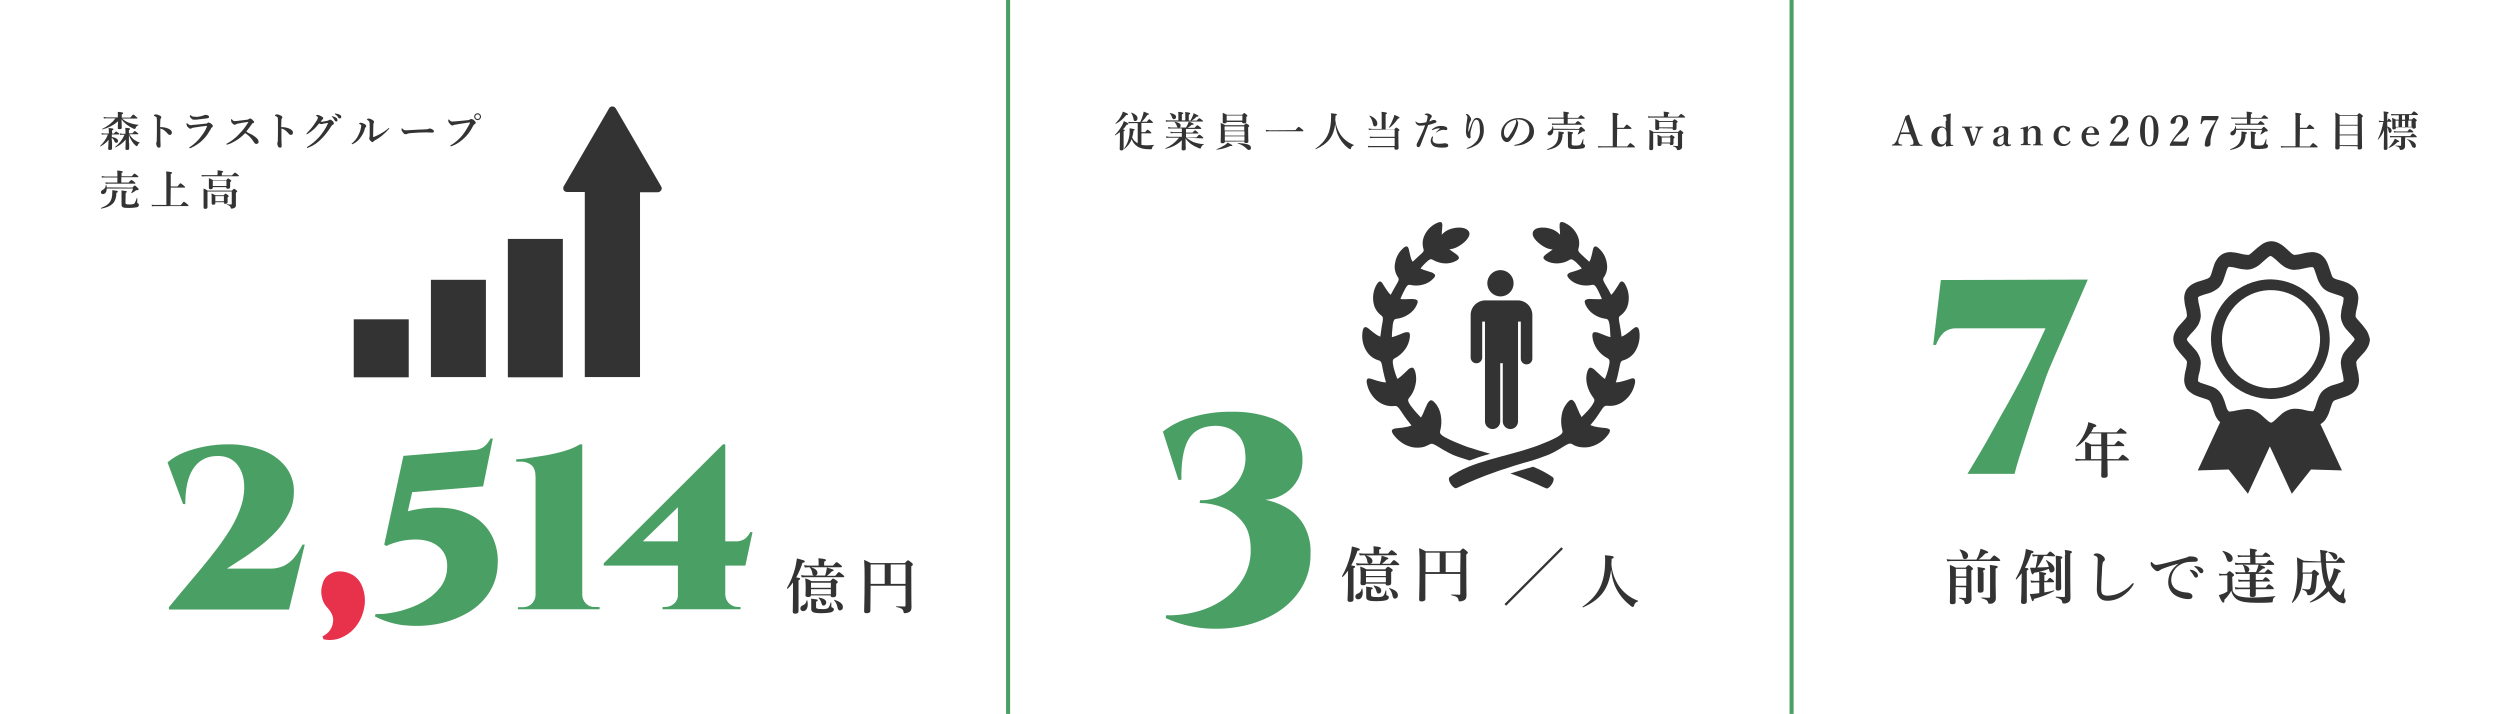 <?xml version="1.0" encoding="utf-8"?>
<!-- Generator: Adobe Illustrator 25.4.1, SVG Export Plug-In . SVG Version: 6.00 Build 0)  -->
<svg version="1.1" id="レイヤー_1" xmlns="http://www.w3.org/2000/svg" xmlns:xlink="http://www.w3.org/1999/xlink" x="0px"
	 y="0px" viewBox="0 0 1082 309" style="enable-background:new 0 0 1082 309;" xml:space="preserve">
<style type="text/css">
	.st0{fill:none;stroke:#4AA064;stroke-width:1.76;stroke-miterlimit:10;}
	.st1{fill:#333333;}
	.st2{fill:#4AA064;}
	.st3{fill:#E8314B;}
	.st4{fill:none;stroke:#333333;stroke-miterlimit:10;}
</style>
<line class="st0" x1="775.4" y1="309" x2="775.4" y2="0"/>
<path class="st1" d="M343.2,252.1c-0.7,1-1.4,1.9-2.3,2.7c-0.1,0.1-0.3-0.1-0.3-0.3c1.6-2.8,2.8-5.8,3.6-8.9
	c0.3-1.3,0.5-2.6,0.7-3.9c3.1,0.8,3.4,0.9,3.4,1.3s-0.1,0.4-1,0.6c-0.7,2.2-1.6,4.3-2.7,6.3c1.5,0.2,1.7,0.3,1.7,0.6
	s-0.2,0.4-0.7,0.6v13.4c0,0.8-0.5,1.1-1.4,1.1s-1.1-0.3-1.1-1s0.1-2.7,0.1-6.8L343.2,252.1z M349.6,261.5c0,1.7-0.7,3-2,3
	c-0.6,0-1.2-0.4-1.2-1.1v-0.1c0-0.6,0.3-1,1-1.3c0.9-0.3,1.6-1.1,1.7-2.1c0-0.1,0.3-0.2,0.3,0C349.5,260.4,349.6,260.9,349.6,261.5
	L349.6,261.5z M351,245.5c1.9,0.6,2.8,1.4,2.8,2.5c0,0.6-0.4,1-1,1.1h4.3c0.2-0.6,0.4-1.2,0.5-1.8c0.1-0.5,0.2-1.1,0.3-1.7
	c2.2,0.7,2.9,0.9,2.9,1.2s-0.2,0.3-0.8,0.5c-0.6,0.7-1.3,1.3-2.1,1.9h3.6c1.1-1.4,1.4-1.6,1.6-1.6s0.5,0.2,1.6,1.1
	c0.5,0.4,0.7,0.6,0.7,0.8s-0.1,0.3-0.3,0.3h-16.2c-0.6,0-1.3,0.1-1.9,0.1l-0.3-1c0.7,0.1,1.4,0.2,2.1,0.2h3.5
	c-0.4-0.1-0.7-0.4-0.7-0.8c-0.1-1-0.5-2-1.2-2.8h-0.2c-0.6,0-1.3,0.1-1.9,0.1l-0.3-1c0.7,0.1,1.4,0.2,2.1,0.2h4.2v-1.6
	c0-0.5-0.1-1-0.1-1.6c3,0.3,3.3,0.5,3.3,0.8s-0.3,0.4-0.8,0.7v1.7h3.8c1.1-1.3,1.4-1.5,1.6-1.5s0.5,0.2,1.6,1.1
	c0.5,0.4,0.7,0.6,0.7,0.8s-0.1,0.3-0.3,0.3H351z M351,257.7c-0.1,0.5-0.5,0.7-1.3,0.7s-1.1-0.3-1.1-0.9c0-0.4,0.1-0.9,0.1-2.6
	c0-1.5,0-3-0.2-4.6c0.9,0.3,1.9,0.7,2.7,1.2h8.1c0.9-1,1.1-1.1,1.3-1.1s0.5,0.2,1.4,0.8c0.4,0.3,0.6,0.5,0.6,0.7s-0.1,0.4-0.7,0.8
	v0.8c0,2.1,0,3.5,0,4c0,0.7-0.5,1-1.5,1c-0.6,0-0.9-0.2-0.9-0.8l0,0H351z M359.6,252.2H351v2.2h8.6V252.2z M359.6,255H351v2.2h8.6
	V255z M359.8,262.4c0,0.3,0.1,0.5,0.3,0.5c0.6,0.2,0.8,0.4,0.8,0.9s-0.4,0.9-1.2,1.2c-1.4,0.3-2.8,0.4-4.2,0.4
	c-3.3,0-4.4-0.4-4.4-1.8c0-0.5,0-1.1,0-3.4c0-0.4,0-0.8-0.1-1.1c2.6,0.3,2.9,0.3,2.9,0.7s-0.2,0.4-0.7,0.6v2.3
	c0,0.7,0.4,0.9,2.5,0.9c0.8,0.1,1.5,0,2.3-0.2c0.7-0.3,1-0.9,1.5-2.6c0-0.1,0.3-0.1,0.3,0L359.8,262.4L359.8,262.4z M356.5,262.1
	c-0.6,0-0.7-0.1-1.1-1.4c-0.2-0.7-0.6-1.3-1.1-1.9c-0.1-0.1,0-0.2,0.1-0.2c2.2,0.4,3.2,1.1,3.2,2.2
	C357.6,261.5,357.1,262,356.5,262.1L356.5,262.1z M363.6,264.2c-0.7,0-0.9-0.3-1.2-1.6c-0.2-1.1-0.7-2-1.4-2.8
	c-0.1-0.1,0-0.3,0.1-0.2c2.6,0.8,3.7,1.8,3.7,3.1C364.9,263.5,364.3,264.1,363.6,264.2L363.6,264.2L363.6,264.2z"/>
<path class="st1" d="M376.7,264.4c0,0.6-0.6,1-1.6,1c-0.8,0-1.1-0.2-1.1-0.9c0-2.3,0.2-4.7,0.2-14.1c0-2.7,0-5.4-0.2-8.1l2.9,1.4
	h14.7c1-1.1,1.2-1.2,1.4-1.2s0.5,0.2,1.5,1c0.5,0.4,0.6,0.6,0.6,0.8s-0.1,0.4-0.7,0.8v2.9c0,12.7,0.1,13.2,0.1,14.7
	c0,1.3-0.3,1.9-1.2,2.3c-0.5,0.2-1.1,0.4-1.7,0.4c-0.4,0-0.5-0.2-0.6-0.7c-0.1-0.9-0.6-1.5-3.1-2c-0.1,0-0.1-0.3,0-0.3
	c1.4,0,2.6,0.1,3.5,0.1c0.4,0,0.5-0.1,0.5-0.5v-8.5h-15.1L376.7,264.4z M382.9,252.7v-8.4h-6.1v8.4H382.9z M391.9,244.3h-6.4v8.4
	h6.4V244.3z"/>
<path class="st2" d="M79.2,218.1l-6.7-18c2.2-1.8,4.6-3.3,7.2-4.3c3-1.2,6.1-2,9.2-2.6c3.2-0.6,6.5-0.9,9.7-0.9
	c5-0.1,9.9,0.8,14.6,2.4c4,1.4,7.5,3.8,10.2,7c2.5,3.1,3.9,7,3.8,11.1c0,3.1-0.6,6.2-2,9s-3.2,5.5-5.3,7.8c-2.2,2.4-4.6,4.6-7.2,6.6
	s-5.2,3.9-7.7,5.5s-4.8,3.1-6.8,4.4h19c1.9,0,3.7-0.4,5.4-1.1c1.7-0.8,3.3-2,4.5-3.4c1.5-1.8,2.8-3.8,3.8-5.9h1l-6.8,28.1h-52v-1
	c2.9-3.5,5.8-7.1,8.8-10.6s6-7.1,8.8-10.6c2.7-3.4,5.3-6.8,7.6-10.4c2.2-3.2,4-6.7,5.4-10.3c1.3-3.2,2-6.6,2-10.1
	c0-4.3-1.2-7.7-3.4-10.2c-2.3-2.5-5.4-3.5-9.3-3.2c-4,0.2-7.5,2.3-9.6,5.8c-2.2,3.5-3.2,8.5-3.2,15L79.2,218.1z"/>
<path class="st3" d="M142.1,248.9c1.5-1.1,3.3-1.7,5.1-1.6c1.9,0,3.7,0.6,5.4,1.5c1.7,1,3,2.5,3.8,4.2c1.3,2.8,1.8,5.9,1.4,9
	c-0.4,2.9-1.4,5.8-3.1,8.2c-1.6,2.4-3.8,4.3-6.4,5.5c-2.6,1.3-5.5,1.6-8.3,1l-0.4-1.3c1.3-0.6,2.4-1.5,3.2-2.6
	c0.9-1.3,1.4-2.9,1.4-4.5c0-1.7-0.9-3.6-2.8-5.6c-1.2-1.3-1.9-3-2.2-4.8c-0.3-1.7-0.2-3.5,0.4-5.1
	C139.9,251.2,140.8,249.8,142.1,248.9z"/>
<path class="st2" d="M209.1,210.5l-30.7,2.5l-1.9,8.3c5.5-1.5,11.3-1.9,17-1.4c4.4,0.4,8.7,1.9,12.4,4.2c3.2,2.1,5.8,5.1,7.4,8.6
	c1.6,3.6,2.4,7.6,2.1,11.6c-0.1,4.6-1.5,9-4.1,12.8c-2.5,3.6-5.9,6.6-9.8,8.6c-4,2.2-8.4,3.7-12.9,4.5c-4.6,0.8-9.2,0.9-13.9,0.4
	c-4.3-0.5-8.5-1.8-12.4-3.8l0.2-1c2.1,0,4.3-0.1,6.4-0.5c2.7-0.4,5.4-1.1,7.9-2c2.8-0.9,5.4-2.2,7.9-3.8c2.4-1.5,4.4-3.4,6.1-5.6
	c1.6-2.3,2.6-5,2.7-7.8c0.3-3.8-0.8-6.8-3.1-9s-5.5-3.4-9.6-3.6c-4.7-0.1-9.4,0.8-13.6,2.8l-0.9-0.6l8.3-38.4l29.8-2.5
	c1.8,0.1,3.5-0.4,5-1.4c1.2-1,2.2-2.2,2.9-3.6h1L209.1,210.5z"/>
<path class="st2" d="M224.1,263.8l0.1-1h2.1c1.5,0,2.9-0.5,3.9-1.6c1-1,1.6-2.4,1.6-3.8v-50.7c0-2.6-0.6-4.4-1.8-5.4
	c-1.4-1.1-3.1-1.6-4.8-1.5h-1.8v-1c1.4-0.1,3.3-0.2,5.6-0.6s4.9-0.7,7.6-1.2c2.7-0.5,5.3-1.1,7.9-1.9c2.3-0.6,4.5-1.6,6.5-2.8h1
	v65.1c0,1.4,0.6,2.8,1.6,3.8s2.4,1.6,3.8,1.5h2.1v1h-35.4V263.8z"/>
<path class="st2" d="M312.9,192.3l0.9,7.4l-35.6,34.6h40c1.5,0.1,2.9-0.3,4.2-1.1c1-0.8,1.8-1.8,2.3-2.9h1l-3.1,14.5h-61.3v-1
	L312.9,192.3z M313.9,257.3c0,1.4,0.6,2.8,1.6,3.8s2.4,1.6,3.9,1.6h1.1v1h-33.8l0.1-1h1c1.5,0,2.9-0.5,4-1.5s1.7-2.4,1.6-3.9H313.9z
	 M293.4,213.9l19.5-21.6h1v71.3h-20.5V213.9z"/>
<path class="st1" d="M48.5,61.8c0,1.2,0,1.9,0,2.5c0,0.4-0.3,0.6-1,0.6c-0.4,0-0.7-0.2-0.7-0.5S47,62,47,60.5
	c-1,1.2-2.2,2.2-3.6,2.9c-0.1,0-0.2-0.2-0.1-0.2c1.5-1.4,2.7-3.1,3.4-5h-1.6c-0.3,0-0.7,0-1,0.1l-0.2-0.7c0.4,0.1,0.8,0.1,1.2,0.2h2
	v-0.6c0-0.6,0-1.2-0.1-1.8c1.5,0.1,2.1,0.2,2.1,0.5s-0.1,0.3-0.6,0.5v1.4h0.8c0.6-0.7,0.8-0.9,0.9-0.9s0.4,0.2,1,0.6
	c0.2,0.2,0.4,0.3,0.4,0.5s-0.1,0.2-0.2,0.2h-3v1.1c1.6,0.2,2.7,0.9,2.7,1.7c0,0.4-0.3,0.8-0.7,0.8c0,0,0,0-0.1,0
	c-0.3,0-0.6-0.2-0.7-0.5c-0.2-0.7-0.7-1.3-1.3-1.7L48.5,61.8z M52.8,51.3c0.8,0.7,1.7,1.3,2.7,1.7c1.4,0.5,2.9,0.9,4.4,1
	c0.1,0,0.1,0.2,0,0.2c-0.5,0.2-0.9,0.5-1.1,1c-0.2,0.5-0.3,0.6-0.5,0.6c-0.3,0-0.6-0.1-0.9-0.3c-0.9-0.4-1.8-1-2.6-1.6
	s-1.6-1.4-2.2-2.3c0,1.5,0.1,2.9,0.1,3.7c0,0.5-0.4,0.6-1,0.6s-0.7,0-0.7-0.4s0-1.8,0.1-3c-1.9,1.7-4.3,2.9-6.8,3.5
	c-0.1,0-0.2-0.2-0.1-0.2c2.3-1.1,4.3-2.6,5.8-4.6h-3.8c-0.4,0-0.8,0-1.2,0.1l-0.2-0.7c0.4,0.1,0.9,0.1,1.3,0.2H51V50
	c0-0.5,0-1.1,0-1.6c2.1,0.2,2.3,0.3,2.3,0.6s-0.2,0.3-0.6,0.5v1.4h3.7c0.9-1.1,1.1-1.3,1.3-1.3s0.4,0.1,1.2,0.9
	c0.4,0.3,0.6,0.5,0.6,0.6s0,0.2-0.2,0.2L52.8,51.3z M55.9,61.8c0,1,0,1.8,0,2.4s-0.3,0.7-0.9,0.7s-0.7-0.2-0.7-0.5s0.1-2.3,0.1-4
	c-1.2,1.5-2.7,2.6-4.5,3.4c-0.1,0-0.2-0.2-0.1-0.2c1.8-1.4,3.2-3.2,4.1-5.3H53c-0.3,0-0.7,0-1,0.1l-0.2-0.7c0.4,0.1,0.8,0.1,1.2,0.2
	h1.3V57c0-0.5,0-1.1-0.1-1.7c1.6,0.1,2.1,0.2,2.1,0.5s-0.1,0.3-0.5,0.5v1.4h1.5c0.7-0.8,0.9-1,1-1s0.4,0.1,1.1,0.7
	c0.3,0.3,0.5,0.4,0.5,0.5s0,0.2-0.2,0.2H56c0.5,0.9,1.1,1.6,1.8,2.2c0.8,0.6,1.7,1.1,2.7,1.4c0,0,0.1,0.1,0,0.1l0,0
	c-0.5,0.2-0.8,0.7-1,1.2c-0.1,0.2-0.2,0.3-0.3,0.3S59,63.2,58.7,63c-0.6-0.5-1.1-1.1-1.5-1.7c-0.6-0.9-1.1-1.9-1.4-2.9v3.4H55.9z"/>
<path class="st1" d="M72.7,55.6c1.1,0.5,1.7,1,1.7,1.8c0,0.5-0.3,0.9-0.8,1c-0.4,0-0.8-0.2-1-0.5c-0.4-0.5-0.8-0.9-1.3-1.3
	c-0.5-0.5-1.2-0.8-1.9-1v3.1c0,0.8,0,2.4,0.1,4.4c0,0.7-0.3,0.8-0.7,0.8c-0.3,0-0.6-0.1-0.8-0.4c-0.2-0.4-0.4-0.9-0.4-1.4
	c0-0.2,0-0.4,0.1-0.5s0.1-0.2,0.1-0.3c0-0.2,0.1-0.7,0.1-4c0-1.7,0-3.2,0-4.9c0-0.5,0-1-0.1-1.5c-0.1-0.2-0.2-0.3-0.4-0.4
	c-0.2-0.1-0.4-0.2-0.6-0.3c-0.1,0-0.2-0.1-0.2-0.2s0.1-0.2,0.2-0.3s0.3-0.2,0.5-0.2c0.6,0,1.3,0.2,1.8,0.5c0.5,0.2,0.7,0.5,0.7,0.8
	c0,0.2-0.1,0.4-0.3,0.6c-0.1,0.1-0.1,0.2-0.1,0.4c0,0.5-0.1,1.6-0.1,3.2C70.6,55,71.7,55.2,72.7,55.6z"/>
<path class="st1" d="M84.3,54c1.1-0.1,2.6-0.3,4.9-0.5c0.2,0,0.5-0.1,0.6-0.3c0.2-0.1,0.3-0.2,0.5-0.2c0.5,0.2,1,0.4,1.4,0.8
	c0.4,0.4,0.4,0.5,0.4,0.7S92,55,91.8,55.1s-0.4,0.2-0.6,0.8c-0.8,1.4-1.7,2.8-2.8,4c-1.6,1.8-3.7,3.2-5.9,4.2c-0.1,0-0.3,0-0.4,0
	s-0.2-0.1-0.2-0.2l0,0c0-0.1,0.1-0.2,0.2-0.2c2-1.3,3.8-3,5.2-5c0.9-1.2,1.7-2.4,2.2-3.8c0.1-0.1,0.1-0.2,0.1-0.4c0,0,0,0-0.1,0
	h-0.3c-1.9,0.2-3.3,0.4-5.1,0.7c-0.4,0-0.7,0.1-1.1,0.3c-0.2,0.1-0.4,0.2-0.6,0.2c-0.3,0-0.5-0.1-1-0.6c-0.4-0.3-0.6-0.8-0.7-1.3
	c0-0.3,0.1-0.5,0.2-0.5s0.1,0,0.3,0.2c0.4,0.4,0.9,0.7,1.5,0.7C82.9,54.1,83.7,54,84.3,54z M85.2,50.6c0.7-0.1,1.4-0.2,2.2-0.4
	c0.3-0.1,0.6-0.2,0.8-0.3c0.2-0.1,0.5-0.1,0.7-0.2c0.8,0,1.6,0.4,1.6,0.8c0,0.3-0.1,0.5-0.4,0.6c-0.4,0.1-0.7,0.2-1.1,0.2
	c-0.8,0.1-2.7,0.3-4.1,0.5c-0.3,0-0.6,0-0.9,0c-0.7,0-1-0.2-1.6-1c-0.2-0.2-0.3-0.5-0.2-0.8c0-0.1,0-0.2,0.1-0.2s0.1,0.1,0.2,0.1
	c0.5,0.4,1.1,0.7,1.7,0.6C84.5,50.6,84.8,50.5,85.2,50.6L85.2,50.6z"/>
<path class="st1" d="M108.7,58.1c0.6,0.3,1.2,0.7,1.7,1.1c1.1,0.8,1.5,1.5,1.5,2.1c0.1,0.5-0.3,0.9-0.8,1l0,0
	c-0.5,0-0.9-0.2-1.1-0.6c-0.6-1-1.3-1.9-2.1-2.7c-0.5-0.5-1.2-1-1.8-1.4c-1.3,1.4-2.8,2.6-4.4,3.5c-1,0.6-2,1.1-3.1,1.4
	c-0.1,0.1-0.3,0.1-0.4,0.1s-0.2,0-0.2-0.2c0-0.1,0-0.2,0.1-0.2c2.1-1.1,4-2.6,5.6-4.4c1.4-1.4,2.6-3,3.7-4.8
	c0.1-0.1,0.1-0.1,0.1-0.2c0,0,0-0.1-0.2,0c-1.3,0.1-2.9,0.4-4.3,0.7c-0.3,0-0.6,0.1-0.8,0.3c-0.2,0.1-0.4,0.2-0.6,0.2
	c-0.3,0-0.7-0.2-1.2-0.8c-0.3-0.3-0.4-0.7-0.4-1.2c0-0.3,0.1-0.5,0.2-0.5s0.1,0.1,0.2,0.2c0.5,0.6,0.7,0.7,1.2,0.7
	c0.2,0,0.7,0,1.4-0.1c1.5-0.2,2.7-0.3,4-0.5c0.3,0,0.5-0.1,0.7-0.3c0.1-0.1,0.3-0.2,0.5-0.2c0.4,0,0.7,0.2,1,0.5
	c0.5,0.5,0.8,0.8,0.8,1s0,0.4-0.6,0.5c-0.2,0.1-0.3,0.2-0.4,0.4c-0.7,1.1-1.6,2.2-2.4,3.2C107.3,57.5,108,57.8,108.7,58.1z"/>
<path class="st1" d="M125.1,55.6c1.1,0.5,1.7,1,1.7,1.8c0,0.5-0.3,0.9-0.8,1c-0.4,0-0.8-0.2-1-0.5c-0.4-0.5-0.8-0.9-1.3-1.3
	c-0.5-0.5-1.2-0.8-1.9-1v3.1c0,0.8,0,2.4,0.1,4.4c0,0.7-0.3,0.8-0.7,0.8c-0.3,0-0.6-0.1-0.8-0.4c-0.2-0.4-0.4-0.9-0.4-1.4
	c0-0.2,0-0.4,0.1-0.5s0.1-0.2,0.1-0.3c0-0.2,0.1-0.7,0.1-4c0-1.7,0-3.2,0-4.9c0-0.5,0-1-0.1-1.5c-0.1-0.2-0.2-0.3-0.4-0.4
	c-0.2-0.1-0.4-0.2-0.6-0.3c-0.1,0-0.2-0.1-0.2-0.2s0.1-0.2,0.2-0.3s0.3-0.2,0.5-0.2c0.6,0,1.3,0.2,1.8,0.5c0.5,0.2,0.7,0.5,0.7,0.8
	c0,0.2-0.1,0.4-0.3,0.6c-0.1,0.1-0.1,0.2-0.1,0.4c0,0.5-0.1,1.6-0.1,3.2C123,55,124.1,55.2,125.1,55.6z"/>
<path class="st1" d="M144.5,53.4c0,0.3-0.2,0.5-0.5,0.6s-0.4,0.3-0.6,0.6c-1.2,1.9-2.6,3.8-4.2,5.4c-1.6,1.7-3.6,3.1-5.8,3.9
	c-0.1,0.1-0.3,0.1-0.4,0.1c-0.1,0-0.2,0-0.2-0.2s0.1-0.2,0.3-0.3c2-1.2,3.8-2.8,5.3-4.5c1.4-1.7,2.6-3.5,3.5-5.5
	c0-0.1,0-0.1,0.1-0.2c0,0,0-0.1-0.1-0.1c-0.4,0.1-1,0.2-1.8,0.3c-0.5,0.1-0.7,0.2-1,0.2s-0.7-0.1-1-0.3c-0.7,0.9-1.4,1.7-2.1,2.4
	c-0.8,0.7-1.7,1.4-2.6,2c-0.3,0.2-0.5,0.3-0.6,0.3s-0.2-0.1-0.2-0.2s0.3-0.3,0.7-0.8c0.8-0.8,1.5-1.7,2.2-2.6c0.5-0.7,1-1.4,1.5-2.2
	c0.3-0.4,0.5-0.9,0.6-1.4c0-0.3-0.3-0.5-0.6-0.7c-0.2-0.1-0.2-0.1-0.2-0.2s0.2-0.3,0.6-0.3c0.6,0.1,1.2,0.3,1.8,0.7
	c0.6,0.3,0.7,0.6,0.7,0.8s-0.2,0.4-0.4,0.6c-0.2,0.1-0.3,0.3-0.7,0.9c0.1,0,0.2,0,0.3,0c0.5,0,0.9-0.1,1.4-0.2
	c0.7-0.1,1.2-0.2,1.4-0.3c0.1,0,0.3-0.1,0.4-0.2c0.1-0.1,0.3-0.2,0.5-0.2c0.4,0,0.8,0.2,1.4,0.8C144.3,52.8,144.5,53.1,144.5,53.4z
	 M145.4,50.9c0.4,0.2,0.6,0.6,0.7,1.1c0,0.3-0.3,0.6-0.6,0.6l0,0c-0.3,0-0.5-0.2-0.6-0.4c-0.3-0.6-0.7-1.1-1.1-1.6
	c-0.1-0.1-0.2-0.2-0.2-0.2s0.1-0.1,0.2-0.1c0.1,0,0.3,0,0.4,0.1C144.6,50.5,145.1,50.7,145.4,50.9z M147.1,49.7
	c0.4,0.2,0.6,0.5,0.6,0.9c0,0.3-0.2,0.6-0.6,0.7l0,0c-0.3,0-0.5-0.1-0.7-0.4c-0.3-0.6-0.7-1-1.3-1.4c-0.1,0-0.2-0.1-0.2-0.2
	c0-0.1,0.1-0.1,0.1-0.2c0.2,0,0.3,0,0.5,0.1C146.2,49.3,146.6,49.4,147.1,49.7z"/>
<path class="st1" d="M155.6,53.7c-0.1,0-0.2-0.1-0.2-0.2s0.3-0.4,0.7-0.4c0.7,0.1,1.3,0.3,1.9,0.7c0.4,0.3,0.5,0.5,0.5,0.8
	c0,0.2-0.1,0.4-0.3,0.5c-0.2,0.2-0.3,0.4-0.3,0.6c-0.3,1.2-0.8,2.3-1.5,3.3c-0.9,1.4-2.1,2.6-3.6,3.3c-0.1,0.1-0.2,0.1-0.4,0.1
	c-0.1,0-0.2,0-0.2-0.2s0-0.1,0.2-0.2c1-0.9,1.9-1.9,2.5-3.1c0.5-1,1-2,1.2-3.1c0.1-0.4,0.2-0.8,0.2-1.3
	C156.6,54.2,156.1,53.9,155.6,53.7z M159.8,52.6c-0.2-0.3-0.5-0.5-0.8-0.7c-0.1,0-0.2-0.1-0.2-0.2s0.3-0.4,0.8-0.4
	c0.6,0.1,1.2,0.3,1.6,0.6c0.3,0.2,0.7,0.5,0.7,0.9c0,0.2-0.1,0.4-0.2,0.5c-0.1,0.1-0.1,0.3-0.1,0.4c0,1.2-0.1,2.3-0.1,4.1v1.3
	c0,0.2,0,0.2,0.1,0.2c0.2,0,0.3-0.1,0.4-0.1c2.1-0.9,4.1-2,5.9-3.5c0.2-0.2,0.3-0.3,0.4-0.3c0.1,0,0.2,0.1,0.2,0.1l0,0
	c0,0.1-0.1,0.2-0.1,0.2c-1.8,2.1-3.9,3.9-6.4,5.2c-0.2,0.1-0.3,0.2-0.4,0.4c-0.1,0.2-0.2,0.2-0.4,0.2c-0.4-0.1-0.7-0.3-0.9-0.6
	c-0.3-0.3-0.5-0.7-0.5-1.1c0-0.1,0-0.2,0.1-0.3c0.1-0.4,0.1-0.7,0.1-1.1c0-1.4,0-2.7,0-5C159.9,53.3,159.9,52.9,159.8,52.6z"/>
<path class="st1" d="M187.2,57.4c-0.6,0-1.8-0.1-2.7-0.1c-1.4,0-4.5,0.1-6.7,0.3c-0.6,0-1.2,0.2-1.8,0.4c-0.1,0.1-0.3,0.1-0.5,0.1
	c-0.5,0-0.9-0.4-1.4-1.2c-0.2-0.3-0.4-0.6-0.3-1c0-0.3,0.1-0.4,0.2-0.4c0.1,0,0.2,0.1,0.2,0.2c0.4,0.5,0.9,0.7,1.5,0.7
	c0.5,0,0.8,0,1.9-0.1c2.2-0.2,4.6-0.2,6.4-0.3c0.5,0,1-0.1,1.4-0.2c0.2-0.1,0.3-0.1,0.5-0.2c0.3,0,0.6,0.1,0.8,0.2
	c0.7,0.3,1.1,0.6,1.1,1C187.8,57.1,187.6,57.4,187.2,57.4z"/>
<path class="st1" d="M196.8,54c-0.2,0-0.4,0.1-0.6,0.2c-0.2,0.1-0.3,0.1-0.5,0.1c-0.3,0-0.6-0.2-1.1-0.8s-0.6-0.8-0.6-1.3
	s0.1-0.5,0.2-0.5s0.2,0.1,0.3,0.2c0.3,0.5,0.9,0.8,1.6,0.7l1.3-0.1c1.8-0.2,3.6-0.3,5.2-0.5c0.3,0,0.6-0.1,0.8-0.3
	c0.1-0.1,0.3-0.2,0.5-0.2c0.4,0,0.9,0.2,1.2,0.5c0.6,0.5,0.8,0.7,0.8,1.2c0,0.2-0.1,0.3-0.4,0.5c-0.4,0.2-0.6,0.5-0.8,0.9
	c-0.9,1.8-2,3.4-3.4,4.8c-1.7,1.7-3.7,3.1-5.9,3.9c-0.1,0-0.2,0-0.3,0c-0.2,0-0.2,0-0.2-0.2s0.1-0.2,0.3-0.3c2-1.2,3.7-2.7,5.1-4.5
	c1.1-1.4,2-3,2.9-4.6c0.1-0.2,0.2-0.4,0.2-0.6c0-0.1-0.1-0.1-0.2-0.1s-0.4,0-0.8,0.1C200.5,53.4,198.4,53.7,196.8,54z M208.2,50.5
	c0,0.8-0.7,1.5-1.5,1.5s-1.5-0.7-1.5-1.5s0.7-1.5,1.5-1.5S208.2,49.7,208.2,50.5z M205.7,50.5c0,0.6,0.4,1,1,1s1-0.4,1-1s-0.4-1-1-1
	S205.7,50,205.7,50.5z"/>
<path class="st1" d="M50.4,83.4c-0.1,4.1-1.8,6-6.6,6.9c-0.1,0-0.2-0.2-0.1-0.3c3.7-1.4,4.9-3,4.9-6.9c0-0.2,0-0.4,0-0.8
	c1.9,0.2,2.4,0.3,2.4,0.6S50.9,83.3,50.4,83.4z M57.3,81.2c0.7-0.8,0.8-0.9,1-0.9s0.3,0.1,1.2,0.9c0.4,0.4,0.5,0.5,0.5,0.7
	c0,0.3-0.1,0.4-0.8,0.4c-0.2,0-0.4,0-0.5,0.2c-0.5,0.4-1.1,0.8-1.7,1.1c-0.1,0-0.2-0.1-0.2-0.1c0.3-0.6,0.6-1.2,0.8-1.9H46.2
	c0,1.4-0.6,2.4-1.7,2.4c-0.4,0-0.8-0.3-0.8-0.7c0,0,0,0,0-0.1c0-0.4,0.2-0.7,0.7-1c0.9-0.4,1.4-1.2,1.4-2.2c0-0.1,0.2-0.1,0.2,0
	c0.1,0.4,0.2,0.7,0.2,1.1L57.3,81.2z M52.5,79h3.2c0.8-1,1.1-1.1,1.2-1.1s0.4,0.1,1.2,0.8c0.3,0.3,0.5,0.4,0.5,0.6s0,0.2-0.2,0.2H47
	c-0.4,0-0.8,0-1.2,0.1l-0.2-0.7C46,79,46.5,79,47,79h3.8v-2.2h-5.4c-0.4,0-0.9,0-1.3,0.1L44,76.2c0.5,0.1,0.9,0.1,1.4,0.2h5.4v-0.8
	c0-0.6,0-1.2-0.1-1.8c2.2,0.2,2.5,0.4,2.5,0.6s-0.2,0.3-0.6,0.4v1.5H57c0.9-1,1.1-1.2,1.2-1.2s0.4,0.2,1.2,0.8
	c0.4,0.3,0.5,0.5,0.5,0.6s0,0.2-0.2,0.2h-7.2V79z M54.3,87.8c0,0.5,0.2,0.7,1.7,0.7c0.6,0,1.2,0,1.8-0.2c0.5-0.2,0.8-0.8,1.4-2.6
	c0-0.1,0.2-0.1,0.2,0c0,0.7,0,1.4,0,1.9c0,0.2,0,0.3,0.1,0.3c0.5,0.2,0.6,0.5,0.6,0.8c0,0.4-0.2,0.8-0.8,1C58.1,89.9,57,90,55.8,90
	c-2.6,0-3.2-0.2-3.2-1.6v-3c0-1,0-2,0-3c2.3,0.3,2.3,0.3,2.3,0.6s-0.1,0.3-0.5,0.4L54.3,87.8z"/>
<path class="st1" d="M73.8,88.8h4.4c1-1.3,1.3-1.5,1.4-1.5s0.4,0.2,1.4,1c0.5,0.4,0.6,0.6,0.6,0.7s-0.1,0.2-0.2,0.2H67.5
	c-0.6,0-1.2,0-1.7,0.1l-0.2-0.7c0.6,0.1,1.3,0.1,1.9,0.1H72v-12c0-0.8,0-1.7-0.1-2.5c2.4,0.2,2.6,0.4,2.6,0.6s-0.2,0.4-0.6,0.5v5.4
	h2.9c1-1.3,1.2-1.4,1.3-1.4s0.4,0.2,1.4,1c0.4,0.4,0.6,0.5,0.6,0.7s-0.1,0.2-0.2,0.2h-6L73.8,88.8z"/>
<path class="st1" d="M94.2,74.8c0-0.4,0-0.7-0.1-1.1c2.2,0.2,2.5,0.4,2.5,0.6s-0.2,0.3-0.6,0.5v1.1h4.4c1-1.1,1.2-1.2,1.3-1.2
	s0.3,0.1,1.2,0.8c0.4,0.3,0.5,0.5,0.5,0.6s-0.1,0.2-0.2,0.2H88.7c-0.4,0-0.8,0-1.3,0.1l-0.2-0.7c0.5,0.1,1,0.1,1.4,0.1h5.5
	L94.2,74.8z M100.4,82.5c0.6-0.7,0.8-0.8,0.9-0.8s0.3,0.1,1,0.6c0.3,0.3,0.4,0.4,0.4,0.5s-0.1,0.3-0.6,0.6v0.9c0,2.9,0,3.6,0,4.4
	c0.1,0.5-0.2,1.1-0.7,1.3c-0.4,0.2-0.8,0.3-1.2,0.3c-0.2,0-0.3-0.1-0.4-0.5s-0.3-0.8-1.6-1.2c-0.1,0-0.1-0.2,0-0.2
	c0.8,0.1,1.3,0.1,1.9,0.1c0.2,0,0.2-0.1,0.2-0.2v-5.4H89.8v6.7c0,0.6-0.3,0.8-1,0.8c-0.5,0-0.7-0.2-0.7-0.7c0-1,0-2,0-6
	c0-0.7,0-1.4,0-2.1c0.6,0.2,1.3,0.5,1.8,0.9L100.4,82.5z M92.1,81v0.2c0,0.5-0.3,0.7-1,0.7c-0.5,0-0.7-0.2-0.7-0.6s0-0.9,0-2.7
	c0-0.5,0-1,0-1.5c0.6,0.2,1.2,0.5,1.8,0.9h5.7c0.6-0.7,0.7-0.8,0.8-0.8s0.3,0.1,1,0.6c0.3,0.2,0.4,0.4,0.4,0.5s-0.1,0.3-0.5,0.5V79
	c0,1,0,1.7,0,1.9c0,0.6-0.3,0.8-1,0.8c-0.5,0-0.7-0.2-0.7-0.6V81H92.1z M93.2,87.5v0.4c0,0.5-0.2,0.7-0.9,0.7
	c-0.5,0-0.7-0.2-0.7-0.6s0-0.8,0-2.5c0-0.6,0-1.2-0.1-1.8c0.8,0.3,0.9,0.4,1.8,0.8h3.5c0.5-0.6,0.7-0.7,0.8-0.7s0.3,0.1,1,0.6
	c0.3,0.2,0.4,0.4,0.4,0.5s-0.1,0.3-0.5,0.5v0.3c0,0.9,0,1.6,0,1.8c0,0.5-0.3,0.7-0.9,0.7c-0.5,0-0.7-0.1-0.7-0.5v-0.2
	C96.9,87.5,93.2,87.5,93.2,87.5z M98,78.2h-5.9v2.3H98V78.2z M96.9,84.9h-3.7v2.2h3.7V84.9z"/>
<path class="st1" d="M916.8,198.7c1.4-1.7,1.7-1.9,1.9-1.9s0.5,0.2,1.9,1.3c0.6,0.5,0.8,0.8,0.8,0.9s-0.1,0.3-0.3,0.3h-9
	c0,2.8,0.1,5.3,0.1,6.4c0,0.8-0.5,1.1-1.6,1.1c-0.8,0-1.2-0.2-1.2-0.9s0.1-2.7,0.1-6.6h-9.2c-0.6,0-1.3,0.1-1.9,0.2l-0.3-1
	c0.7,0.1,1.4,0.2,2.1,0.2h2.3v-3.6c0-1.3,0-2.6-0.1-3.9c0.9,0.3,1.9,0.7,2.7,1.2h4.3v-4.8h-4.8c-1.5,2.3-3.5,4.3-5.8,5.7
	c-0.1,0.1-0.4-0.1-0.3-0.2c2-2.2,3.5-4.7,4.5-7.4c0.4-1,0.7-2,0.8-3c2.8,0.8,3.5,1.1,3.5,1.6c0,0.3-0.3,0.5-1.1,0.6
	c-0.4,0.8-0.8,1.5-1.2,2.2h11c1.4-1.6,1.7-1.8,1.8-1.8s0.5,0.2,1.8,1.2c0.6,0.5,0.8,0.7,0.8,0.9s-0.1,0.3-0.3,0.3H912v4.8h3.1
	c1.3-1.5,1.5-1.7,1.7-1.7s0.5,0.2,1.8,1.1c0.6,0.5,0.8,0.6,0.8,0.9s-0.1,0.3-0.4,0.3h-7v0.9c0,1.5,0,3.1,0,4.7H916.8z M909.5,193.1
	H905v5.6h4.5V193.1z"/>
<path class="st1" d="M855.4,242.2c0.5-0.9,0.9-1.8,1.2-2.7c0.2-0.7,0.4-1.3,0.6-2c2.2,0.7,3.3,1.2,3.3,1.5s-0.3,0.5-1.2,0.5
	c-0.9,1-1.9,1.9-2.9,2.6h4.9c1.3-1.5,1.6-1.7,1.8-1.7s0.5,0.2,1.8,1.2c0.6,0.5,0.8,0.7,0.8,0.9s-0.1,0.3-0.3,0.3h-20.7
	c-0.6,0-1.3,0.1-1.9,0.2l-0.3-1c0.7,0.1,1.4,0.2,2.1,0.2H855.4z M846.4,254.1c0,3.1,0,4.8,0,6.4c0,0.7-0.4,1-1.4,1
	c-0.8,0-1.1-0.2-1.1-0.8c0-1.4,0.1-2.9,0.1-8.7c0-2.5,0-5-0.1-7.5c0.9,0.3,1.8,0.7,2.6,1.2h4.2c0.9-1,1.1-1.1,1.3-1.1
	s0.5,0.1,1.4,0.9c0.4,0.3,0.5,0.5,0.5,0.7s-0.2,0.4-0.7,0.7v2c0,8.4,0.1,9.5,0.1,10.3c0,0.6-0.2,1.2-0.7,1.7
	c-0.5,0.4-1.2,0.6-1.9,0.5c-0.3,0-0.4-0.1-0.4-0.5c-0.2-0.9-0.4-1.3-2.4-1.9c-0.1,0-0.1-0.3,0-0.3c1,0,1.8,0.1,2.7,0.1
	c0.2,0,0.3-0.1,0.3-0.4v-4.2L846.4,254.1z M851,246.2h-4.5v3.3h4.5V246.2z M851,250.1h-4.5v3.4h4.5V250.1z M850.5,242
	c-0.7,0-0.9-0.3-1.1-1.2c-0.2-1-0.7-2-1.3-2.8c0-0.1,0-0.2,0.1-0.2h0.1c2.4,0.6,3.5,1.5,3.5,2.8C851.8,241.3,851.2,241.9,850.5,242
	C850.5,242,850.4,242,850.5,242L850.5,242z M858.5,248.3c0,3.7,0,6.3,0,7.1s-0.5,1.1-1.5,1.1c-0.8,0-1-0.1-1-1s0-3.1,0-7.8
	c0-0.8,0-1.5-0.1-2.3c2.9,0.4,3.3,0.5,3.3,0.8s-0.3,0.5-0.9,0.7L858.5,248.3z M861.3,246.8c0-0.8,0-1.5-0.1-2.3
	c3.1,0.4,3.4,0.4,3.4,0.9c0,0.3-0.3,0.4-0.9,0.7v6.9c0,1.4,0.1,4.5,0.1,5.9c0,0.5-0.1,1-0.4,1.4c-0.5,0.7-1.3,1.1-2.2,1
	c-0.6,0-0.6,0-0.8-0.6c-0.2-0.8-0.7-1.2-2.8-1.8c-0.1,0-0.1-0.3,0-0.3c1.1,0.1,2.4,0.1,3,0.1s0.7,0,0.7-0.4V246.8z"/>
<path class="st1" d="M875,248.1c-0.7,0.9-1.5,1.8-2.3,2.7c-0.1,0.1-0.3-0.1-0.3-0.3c1.6-2.8,2.9-5.9,3.7-9c0.3-1.3,0.6-2.6,0.7-3.9
	c3,0.8,3.3,0.9,3.3,1.3s-0.1,0.4-1,0.6c-0.7,2.2-1.6,4.3-2.7,6.2c1.3,0.2,1.5,0.3,1.5,0.6s-0.2,0.4-0.7,0.6v13.4
	c0,0.8-0.5,1.1-1.4,1.1s-1.1-0.3-1.1-1s0.2-2.7,0.2-6.8L875,248.1z M884.8,256.4c1.4-0.2,2.8-0.5,4.2-0.9c0.1,0,0.2,0.3,0.1,0.3
	c-2.8,1.5-5.7,2.6-8.8,3.4c-0.1,0.7-0.2,1-0.5,1s-0.5-0.4-1.3-3.1c0.5,0,1.1,0,1.6-0.1c0.7,0,1.6-0.2,2.5-0.3v-4.6h-2.1
	c-0.5,0-0.9,0.1-1.4,0.1l-0.3-1c0.6,0.1,1.1,0.2,1.7,0.2h2.1v-0.9c0-1.1,0-2.1-0.1-3c2.8,0.3,3.1,0.5,3.1,0.8s-0.3,0.5-0.8,0.6v2.5
	h1.1c0.8-1.1,1.1-1.3,1.3-1.3s0.5,0.2,1.3,0.9c0.3,0.3,0.5,0.5,0.5,0.7s-0.1,0.3-0.3,0.3h-4L884.8,256.4z M884.6,240.6
	c-0.8,1.8-1.7,3.4-2.9,5c1.7,0,3.3-0.1,5-0.2c-0.2-1-0.6-1.9-1.2-2.8c-0.1-0.1,0.1-0.3,0.2-0.2c2.3,1.3,3.5,2.6,3.5,3.9
	c0.1,0.8-0.5,1.4-1.3,1.5c-0.6,0-0.9-0.3-1.1-1.5v-0.1c-2.1,0.8-4.3,1.4-6.5,1.7c-0.2,0.5-0.3,0.7-0.6,0.7s-0.5-0.4-1.1-2.9
	c0.6,0,1,0,1.3,0h1.1c0.4-1.6,0.7-3.3,0.9-5h-0.7c-0.5,0-1,0.1-1.4,0.2l-0.3-1c0.6,0.1,1.1,0.2,1.7,0.2h4.7c0.9-1.2,1.2-1.4,1.4-1.4
	s0.5,0.2,1.5,1c0.4,0.4,0.6,0.6,0.6,0.8s-0.1,0.3-0.3,0.3L884.6,240.6z M893.8,240.2c0-0.7,0-1.5-0.2-2.2c2.9,0.4,3.1,0.5,3.1,0.9
	s-0.1,0.4-0.7,0.7v9.2c0,4.7,0.1,8.1,0.1,9.7c0,1.2-0.2,1.6-0.8,2.1c-0.6,0.4-1.2,0.6-1.9,0.6c-0.6,0-0.8-0.1-0.9-0.6
	c-0.1-1-0.6-1.4-2.7-2c-0.1,0-0.1-0.4,0-0.4c1.1,0.1,2.6,0.2,3.5,0.2c0.3,0,0.4-0.1,0.4-0.4v-17.8H893.8z M892,244
	c0,5.5,0.1,9.3,0.1,10.5c0,0.7-0.4,1.1-1.4,1.1c-0.7,0-1-0.3-1-0.9s0.1-3.1,0.1-7.8c0-3.7,0-5.8-0.1-6.4c2.8,0.3,2.9,0.4,2.9,0.8
	c0,0.2-0.2,0.4-0.7,0.7L892,244z"/>
<path class="st1" d="M910.1,243.4c-0.3,1.5-0.4,3-0.4,4.6c-0.2,2.7-0.3,5.1-0.3,6.7c0,1.3,0.2,2.1,0.6,2.5c0.7,0.5,1.6,0.7,2.5,0.6
	c2-0.1,3.9-0.6,5.7-1.6c1.7-0.9,3.3-2.1,4.5-3.5c0.2-0.2,0.3-0.3,0.5-0.3c0.1,0,0.3,0.1,0.3,0.2l0,0c-0.1,0.3-0.2,0.5-0.3,0.7
	c-1.2,1.9-2.7,3.4-4.5,4.6c-2,1.4-4.5,2.2-6.9,2.1c-2.7,0-4.4-1.9-4.3-5.1c0.1-4.4,0.3-8.6,0.4-12.6c0-1-0.2-1.4-1-1.7
	s-0.8-0.3-0.8-0.4s0.2-0.3,0.4-0.5c0.4-0.2,0.8-0.2,1.2-0.2c0.9,0.1,1.8,0.5,2.5,1.2c0.4,0.3,0.7,0.8,0.8,1.3c0,0.3-0.1,0.6-0.4,0.9
	C910.3,243.1,910.2,243.1,910.1,243.4z"/>
<path class="st1" d="M943.2,243.9c-2.6,0.6-5.1,1.4-7.6,2.4c-0.4,0.2-0.7,0.4-1,0.6c-0.2,0.2-0.5,0.3-0.8,0.3c-0.5,0-1.1-0.3-2-1.3
	c-0.5-0.5-0.9-1.1-1-1.9c0-0.4,0.1-0.8,0.3-0.8s0.2,0,0.4,0.3c0.9,0.9,1.1,1,1.9,1c1.5-0.2,2.9-0.5,4.3-0.9c3.3-0.8,5.9-1.5,7.9-2.1
	c0.5-0.1,1-0.3,1.4-0.5c0.3-0.2,0.7-0.2,1-0.2c0.8,0,1.6,0.1,2.4,0.4c0.4,0.2,0.8,0.5,0.8,1s-0.2,0.9-1,0.9c-0.5,0-1.1,0-2.6,0.1
	c-2.3,0.1-4.4,1.1-6,2.8c-1.2,1.4-1.9,3.2-1.9,5c0,1.6,0.7,3.1,2,4c1.2,0.8,2.7,1.3,4.2,1.4c0.7,0,1.4,0.1,2,0.4
	c0.6,0.2,1,0.7,1,1.3c0,0.7-0.5,1.2-1.7,1.2c-1.8,0-3.5-0.5-5-1.2c-2.3-1.1-3.8-3.4-3.8-6c0-1.5,0.3-3,1-4.4
	c0.9-1.5,2.1-2.8,3.6-3.8L943.2,243.9z M950.3,247.5c0.6,0.3,0.9,0.9,1,1.6c0,0.5-0.3,0.9-0.8,0.9l0,0c-0.4,0-0.7-0.2-0.9-0.6
	c-0.4-0.8-1-1.6-1.6-2.3c-0.1-0.1-0.3-0.2-0.3-0.3s0.1-0.1,0.1-0.2c0.1,0,0.3,0,0.4,0C949,246.7,949.7,247,950.3,247.5z
	 M952.7,245.8c0.5,0.3,0.9,0.8,0.9,1.3c0.1,0.5-0.3,0.9-0.7,1h-0.1c-0.4,0-0.8-0.2-1-0.6c-0.5-0.8-1.1-1.5-1.8-2
	c-0.1-0.1-0.3-0.2-0.3-0.3s0-0.1,0.1-0.2c0.1,0,0.3,0,0.4,0C951.1,245.1,952,245.3,952.7,245.8z"/>
<path class="st1" d="M966.3,255.8c0.5,1,1.4,1.8,2.5,2.2c1.9,0.5,3.9,0.7,5.9,0.6c3.3,0,6.7-0.2,10-0.6c0.1,0,0.1,0.2,0,0.3
	c-0.6,0.2-1,0.8-1,1.5c-0.1,0.8-0.1,0.9-0.6,0.9c-1.4,0.2-4.5,0.2-6.3,0.2c-4.4,0-7-0.4-8.7-1.5c-1.2-0.9-2.1-2.2-2.4-3.7
	c-0.8,1.4-1.8,2.8-3,3.9c0.1,1-0.1,1.2-0.5,1.2s-1-0.9-1.9-3.2c0.6-0.2,1.2-0.4,1.8-0.6c0.7-0.3,1.3-0.6,1.9-1v-7h-2
	c-0.5,0-1,0.1-1.4,0.2l-0.3-1c0.6,0.2,1.1,0.2,1.7,0.2h1.6c0.9-1,1.1-1.2,1.3-1.2s0.5,0.1,1.4,0.9c0.4,0.4,0.6,0.5,0.6,0.8
	s-0.1,0.3-0.8,0.8L966.3,255.8z M964.9,243.2c-0.6,0-0.9-0.3-1.3-1.6c-0.3-1.1-0.9-2.1-1.7-3c-0.1-0.1,0.1-0.3,0.2-0.2
	c3,0.8,4.2,2,4.2,3.3c0.1,0.8-0.5,1.5-1.3,1.5C965,243.2,964.9,243.2,964.9,243.2z M976.2,243.8h4.5c1-1.2,1.3-1.4,1.5-1.4
	s0.5,0.2,1.5,1c0.4,0.3,0.6,0.6,0.6,0.8s-0.1,0.3-0.3,0.3h-6c1.8,0.6,2.3,0.9,2.3,1.2s-0.2,0.3-1,0.4c-0.9,0.8-1.3,1.2-2,1.7h2.8
	c1-1.1,1.3-1.4,1.5-1.4s0.5,0.2,1.4,1c0.4,0.3,0.6,0.5,0.6,0.7s-0.1,0.3-0.3,0.3h-7v2.6h3c0.8-1,1.1-1.2,1.3-1.2s0.5,0.2,1.3,0.9
	c0.3,0.3,0.5,0.5,0.5,0.7s-0.1,0.3-0.3,0.3h-5.8c0,0.9,0,1.7,0,2.6h4.2c1-1.2,1.3-1.4,1.5-1.4s0.5,0.2,1.5,1
	c0.4,0.3,0.6,0.6,0.6,0.8s-0.1,0.3-0.3,0.3h-7.5c0,1,0,1.9,0,2.3c0,0.8-0.4,1.1-1.5,1.1c-0.7,0-1.1-0.2-1.1-0.7s0.1-1.1,0.1-2.7H969
	c-0.5,0-1,0.1-1.5,0.1l-0.3-1c0.6,0.1,1.2,0.2,1.7,0.2h4.8v-2.6h-3.4c-0.5,0-0.9,0.1-1.4,0.1l-0.3-1c0.5,0.1,1.1,0.2,1.6,0.2h3.5
	v-2.6h-4.6c-0.5,0-1,0.1-1.4,0.1l-0.3-1c0.5,0.1,1.1,0.2,1.7,0.2h2.8c-0.2-0.1-0.3-0.4-0.4-1c-0.1-0.7-0.3-1.4-0.8-2.1
	c-0.1-0.1,0-0.2,0.1-0.2c1.8,0.4,2.7,1.2,2.7,2.1c0,0.5-0.3,0.9-0.7,1.1h3.6c0.3-0.6,0.5-1.2,0.7-1.8c0.1-0.5,0.3-1,0.4-1.4H969
	c-0.5,0-1,0.1-1.5,0.1l-0.3-1c0.6,0.1,1.2,0.2,1.8,0.2h4.9V241h-3.7c-0.5,0-1,0.1-1.5,0.2l-0.3-1c0.6,0.1,1.1,0.2,1.7,0.2h3.7v-0.9
	c0-0.7,0-1.4-0.1-2.1c2.8,0.3,3.1,0.5,3.1,0.8s-0.2,0.4-0.7,0.6v1.6h3.1c0.9-1.1,1.2-1.3,1.4-1.3s0.5,0.2,1.4,0.9
	c0.4,0.3,0.6,0.6,0.6,0.7s-0.1,0.3-0.3,0.3h-6.2L976.2,243.8z"/>
<path class="st1" d="M1004.4,243c0-0.4,0-0.8,0-1.2c0-1.3-0.1-2.5-0.3-3.8c3.2,0.4,3.3,0.4,3.3,0.8c0,0.2-0.2,0.4-0.8,0.6
	c0,1.3,0,2.4,0.1,3.5h4.3c1.4-1.6,1.6-1.7,1.8-1.7s0.5,0.1,1.5,1.2c0.5,0.5,0.6,0.7,0.6,0.9s-0.1,0.3-0.4,0.3h-7.8
	c0.1,2.8,0.6,5.6,1.4,8.2c0.3-0.5,0.5-1,0.8-1.6c0.6-1.4,1-2.8,1.2-4.3c2.2,0.6,3,1,3,1.4c0,0.3-0.2,0.4-0.9,0.6
	c-0.7,2.2-1.7,4.2-3,6.1c0.6,1,1.3,1.9,2.2,2.7c0.7,0.6,1.1,0.9,1.3,0.9s0.7-0.6,1.7-2.8c0-0.1,0.3-0.1,0.3,0.1
	c-0.2,2.5-0.2,2.9-0.2,3.2c0,0.4,0.1,0.7,0.4,1c0.2,0.3,0.3,0.6,0.3,0.9c0.1,0.5-0.3,1.1-0.8,1.1c-0.1,0-0.2,0-0.3,0
	c-1.2-0.2-2.3-0.7-3.1-1.5c-1.3-1.1-2.4-2.3-3.2-3.7c-2.2,2.3-4.9,3.9-7.9,4.9c-0.1,0-0.3-0.2-0.2-0.3c2.8-1.7,5.2-3.9,7.1-6.4
	c-1.3-2.8-1.9-5.7-2.2-10.7h-8c0,1.7,0,2.9-0.1,4.4h3.8c0.9-1.1,1.1-1.2,1.3-1.2s0.5,0.2,1.5,1c0.4,0.4,0.6,0.6,0.6,0.8
	s-0.1,0.3-0.9,0.8c-0.3,4.1-0.4,5.2-0.8,6.6c-0.2,0.6-0.6,1.1-1.1,1.4c-0.6,0.3-1.3,0.5-1.9,0.4c-0.3,0-0.4-0.1-0.5-0.7
	c-0.3-1-0.5-1.1-2.1-1.8c-0.1,0,0-0.3,0.1-0.3c0.7,0.2,1.5,0.3,2.2,0.3c1,0,1.2-0.2,1.5-1.6c0.3-1.7,0.4-3.4,0.5-5.2h-4
	c0,2.4-0.3,4.7-0.9,7c-0.7,2.2-1.9,4.1-3.6,5.6c-0.1,0.1-0.3-0.1-0.3-0.2c1-1.9,1.6-3.9,1.9-6c0.4-2.7,0.6-5.5,0.5-8.2
	c0-2-0.1-3.5-0.2-5.3c1.4,0.7,1.6,0.8,3,1.5L1004.4,243z M1010.6,242.2c-0.3,0-0.4-0.1-0.7-0.5c-0.5-1.1-1.2-2-2.2-2.6
	c-0.1-0.1-0.1-0.3,0-0.3c2.7,0.2,3.9,1,3.9,2.2C1011.8,241.6,1011.3,242.1,1010.6,242.2C1010.7,242.2,1010.7,242.2,1010.6,242.2
	L1010.6,242.2z"/>
<path class="st2" d="M840,121.2l63.6-0.2l-15.4,35.6c-1,2.3-2.2,5.1-3.3,8.4s-2.4,6.8-3.7,10.6s-2.5,7.5-3.7,11.2s-2.3,7.1-3.3,10.3
	s-1.8,5.8-2.3,8h-20.4c1.4-2.4,3.2-5.3,5.2-8.7s4.1-7,6.2-10.9c2.1-3.9,4.3-7.7,6.4-11.4c2.1-3.8,4-7.3,5.7-10.6
	c1.7-3.2,3-5.9,4.1-8.1l6.2-13.3h-38.4c-2-0.1-4,0.5-5.6,1.8c-1.6,1.5-2.7,3.4-3.4,5.4h-1.2L840,121.2z"/>
<path class="st1" d="M826.8,58.1c-0.6,0-1.4-0.1-2-0.1s-1.5,0-2.2,0.1l-0.7,1.9c-0.3,0.6-0.4,1.3-0.2,2c0.2,0.4,0.8,0.5,1.4,0.6
	c0.1,0,0.2,0,0.2,0.2s0,0.2-0.2,0.2c-0.7,0-1.6,0-2.2,0s-1.3,0-1.9,0c-0.2,0-0.2,0-0.2-0.2s0-0.2,0.2-0.2c0.4-0.1,0.8-0.3,1.1-0.6
	c0.5-0.6,0.9-1.3,1.1-2.1l2.2-5.8c0.8-2.3,1-2.8,1.3-3.8l1.4-0.7c0.1,0,0.2,0,0.2,0.2c0.4,1.1,0.7,2,1.5,4.4l2,5.9
	c0.2,0.7,0.5,1.4,0.9,2.1c0.3,0.4,0.5,0.4,1.2,0.5c0.2,0,0.2,0,0.2,0.2s0,0.2-0.2,0.2c-0.8,0-1.8,0-2.5,0s-1.8,0-2.5,0
	c-0.1,0-0.2,0-0.2-0.2s0-0.2,0.2-0.2c0.7,0,1.1-0.1,1.2-0.5c0.1-0.7,0-1.3-0.3-1.9L826.8,58.1z M825.5,54.2
	c-0.4-1.2-0.6-1.7-0.8-2.4c-0.2,0.7-0.4,1.2-0.8,2.3l-1.2,3.2c0.6,0,1.3,0,2,0s1.3,0,1.8,0L825.5,54.2z"/>
<path class="st1" d="M842.4,52.3c0-0.5,0-1-0.1-1.5c-0.1-0.3-0.3-0.4-0.7-0.4h-0.4c-0.2,0-0.3,0-0.3-0.2s0-0.2,0.2-0.3
	c1-0.2,2-0.5,3-0.8c0.1,0,0.2,0.1,0.2,0.2c-0.1,1.2-0.1,2.6-0.1,4.4v6.8c-0.1,0.6,0,1.3,0.1,1.9c0.1,0.3,0.3,0.3,0.5,0.3h0.4
	c0.1,0,0.2,0,0.2,0.2s0,0.2-0.2,0.2c-0.9,0.1-1.9,0.2-2.8,0.3c-0.1,0-0.2-0.1-0.2-0.2c0-0.4,0-0.8,0-1.2c-0.5,0.9-1.4,1.5-2.4,1.5
	c-2.5,0-3.9-1.8-3.9-4.3s1.6-4.5,4.1-4.5c0.8,0,1.6,0.3,2.1,0.9v-3.3H842.4z M842.4,57.8c0.1-0.6-0.1-1.1-0.3-1.6
	c-0.3-0.6-0.9-1-1.5-1c-1.4,0-2.2,1.5-2.2,3.8s0.9,3.5,2.2,3.5c0.6,0,1.2-0.4,1.5-1c0.3-0.4,0.4-0.9,0.4-1.5L842.4,57.8z"/>
<path class="st1" d="M853.8,59.9c0.2,0.6,0.3,0.9,0.5,1.5c0.2-0.6,0.4-0.9,0.6-1.6l0.8-2.4c0.3-0.9,0.4-1.5,0.2-1.8
	s-0.5-0.3-0.9-0.4c-0.1,0-0.1,0-0.1-0.2s0-0.2,0.1-0.2c0.5,0,1.2,0,1.7,0s1,0,1.5,0c0.1,0,0.2,0,0.2,0.2s0,0.2-0.2,0.2
	c-0.3,0-0.7,0.2-0.9,0.4c-0.4,0.5-0.7,1.1-0.9,1.7l-1.2,3.4c-0.3,0.9-0.5,1.3-0.8,2.1c-0.3,0.2-0.7,0.3-1.1,0.4
	c-0.1,0-0.1,0-0.2-0.1c-0.2-0.8-0.5-1.4-0.8-2.4l-1.3-3.4c-0.2-0.6-0.5-1.3-0.8-1.8c-0.2-0.2-0.4-0.2-1-0.3c-0.1,0-0.1,0-0.1-0.2
	s0-0.2,0.1-0.2c0.7,0,1.5,0,2.1,0s1.5,0,2.2,0c0.1,0,0.1,0,0.1,0.2s0,0.2-0.1,0.2c-0.5,0-0.9,0-1,0.3s0.1,0.8,0.5,1.8L853.8,59.9z"
	/>
<path class="st1" d="M869,61c0,1.2,0.2,1.6,0.7,1.6c0.2,0,0.4,0,0.5-0.1c0.1,0,0.2,0,0.2,0.1s0.1,0.2,0,0.3c-0.5,0.3-1,0.4-1.5,0.4
	c-0.7,0-1.3-0.4-1.5-1c-0.6,0.7-1.6,1.1-2.5,1.1c-1.8,0-2.3-1.1-2.3-1.9c0-0.6,0.2-1.2,0.6-1.6c0.7-0.5,1.5-0.8,2.3-1
	c0.5-0.1,1-0.3,1.4-0.7c0.2-0.2,0.4-0.4,0.4-0.7V57c0-1.3-0.3-1.9-1.1-1.9c-0.3,0-0.7,0.1-0.9,0.4c-0.2,0.3-0.4,0.6-0.3,1
	c0,0.5-0.5,0.9-1.4,0.9c-0.5,0-0.7-0.2-0.7-0.6c0-0.8,1.4-2.2,3.6-2.2c2.7,0,2.7,1.3,2.7,2.7L869,61z M867.2,58.5
	c-0.2,0.3-0.4,0.4-1.4,0.8c-0.8,0.2-1.4,1-1.3,1.9c-0.1,0.7,0.4,1.4,1.1,1.5c0.9,0,1.6-0.7,1.6-1.5c0,0,0,0,0-0.1L867.2,58.5z"/>
<path class="st1" d="M874.7,55.9c-0.2,0-0.2,0-0.2-0.2s0-0.2,0.2-0.3c1-0.2,1.9-0.5,2.8-0.8c0.1,0,0.2,0.1,0.2,0.1
	c0,0.5,0,1.1,0,1.5c0.5-1,1.6-1.7,2.8-1.7c1.4-0.1,2.6,1,2.6,2.4c0,0.1,0,0.1,0,0.2c0,0.7,0,1.6,0,2v1.2c-0.1,0.6,0,1.3,0.1,1.9
	c0.1,0.3,0.4,0.3,0.9,0.3c0.1,0,0.1,0,0.1,0.2s0,0.2-0.1,0.2c-0.7,0-1.3,0-2,0s-1.4,0-2.1,0c-0.1,0-0.1,0-0.1-0.2s0-0.2,0.1-0.2
	c0.5,0,0.8-0.1,0.9-0.3c0.2-0.6,0.2-1.3,0.2-1.9v-2.5c0-0.5,0-1.1-0.2-1.5c-0.2-0.6-0.7-0.9-1.3-0.9c-0.7,0-1.3,0.4-1.6,1
	c-0.3,0.4-0.4,0.9-0.4,1.4v2.4c-0.1,0.6,0,1.3,0.1,1.9c0.1,0.3,0.4,0.3,1,0.3c0.1,0,0.2,0,0.2,0.2s0,0.2-0.2,0.2c-0.6,0-1.3,0-1.9,0
	s-1.4,0-2.1,0c-0.1,0-0.1,0-0.1-0.2s0-0.2,0.1-0.2c0.5-0.1,0.8-0.1,1-0.3c0.2-0.6,0.2-1.3,0.1-1.9v-2.6c0-0.5,0-1-0.1-1.5
	c0-0.3-0.3-0.4-0.5-0.4l0,0L874.7,55.9z"/>
<path class="st1" d="M895.2,55c0.4,0.1,0.7,0.4,0.7,0.8c0,0.7-0.2,1.2-0.8,1.2s-0.9-0.7-1.1-1.1s-0.5-0.8-1-0.8
	c-1.4,0-2.1,1.6-2.1,3.8s1.3,3.5,2.5,3.5c0.9,0,1.8-0.4,2.3-1.3c0.1-0.2,0.2-0.1,0.3,0s0.2,0.2,0.1,0.3c-0.6,1.2-1.9,1.9-3.2,1.8
	c-2.2,0.1-4.1-1.7-4.1-3.9c0-0.2,0-0.3,0-0.5c-0.1-2.3,1.7-4.3,4.1-4.4c0,0,0,0,0.1,0C893.8,54.5,894.5,54.7,895.2,55z"/>
<path class="st1" d="M902.8,58.9c0,2.4,1.5,3.6,2.6,3.6c1,0.1,2-0.4,2.5-1.3c0-0.1,0.1-0.1,0.2-0.1c0.1,0,0.1,0,0.2,0.1
	c0.1,0,0.2,0.1,0.2,0.2c0,0.1,0,0.1-0.1,0.2c-0.7,1.2-2,1.9-3.3,1.8c-2.3,0-4.1-1.7-4.2-4c0-0.1,0-0.2,0-0.3c-0.1-2.3,1.7-4.3,4-4.4
	h0.1c1.9,0,3.4,1.5,3.5,3.3c0,0.1,0,0.2-0.1,0.3s-0.2,0.1-0.3,0.1c-1.8-0.1-3.6-0.1-5.2,0C902.8,58.5,902.8,58.7,902.8,58.9z
	 M906.3,57.6c0.2,0,0.2-0.1,0.2-0.3c-0.1-1-0.5-2.2-1.5-2.2s-1.7,1-2,2.5C904.1,57.7,905.2,57.7,906.3,57.6L906.3,57.6z"/>
<path class="st1" d="M917.7,61.3c1.5,0,1.9-0.1,2.2-0.4c0.4-0.4,0.8-0.9,1-1.4c0.1-0.1,0.1-0.1,0.3-0.1s0.2,0.1,0.2,0.2
	c-0.2,0.9-0.7,2.5-1,3.5c-1.2,0-2.2,0-3.5,0s-2.4,0-3.6,0c-0.2,0-0.2,0-0.2-0.3c0-0.2,0-0.4,0.1-0.5c0.9-1.6,2-3.2,3.2-4.6
	c1.5-2,2.4-2.9,2.4-4.6c0-1.5-0.5-2.6-1.5-2.6c-0.7,0-1.3,0.4-1.5,1c-0.1,0.4-0.2,0.9-0.2,1.3c0,0.5-0.7,0.8-1.3,0.8
	c-0.5,0-0.9-0.1-0.9-0.7c0-1.2,1.5-3.1,3.9-3.1s3.8,1.5,3.8,3.2c0,2.3-1.7,3.2-3.5,4.9c-1.2,0.9-2.2,2-3,3.3L917.7,61.3L917.7,61.3z
	"/>
<path class="st1" d="M934.2,56.6c0,4.2-1.5,6.8-4,6.8s-4-2.5-4-6.7s1.5-6.8,4-6.8S934.2,52.5,934.2,56.6z M928.3,56.7
	c0,3.7,0.4,6.1,1.9,6.1s1.9-2.4,1.9-6.1s-0.4-6.2-1.9-6.2S928.3,52.9,928.3,56.7z"/>
<path class="st1" d="M943.7,61.3c1.5,0,1.9-0.1,2.2-0.4c0.4-0.4,0.8-0.9,1-1.4c0.1-0.1,0.1-0.1,0.3-0.1s0.2,0.1,0.2,0.2
	c-0.2,0.9-0.7,2.5-1,3.5c-1.2,0-2.2,0-3.5,0s-2.4,0-3.6,0c-0.2,0-0.2,0-0.2-0.3c0-0.2,0-0.4,0.1-0.5c0.9-1.6,2-3.2,3.2-4.6
	c1.5-2,2.4-2.9,2.4-4.6c0-1.5-0.5-2.6-1.5-2.6c-0.7,0-1.3,0.4-1.5,1c-0.1,0.4-0.2,0.9-0.2,1.3c0,0.5-0.7,0.8-1.3,0.8
	c-0.5,0-0.9-0.1-0.9-0.7c0-1.2,1.5-3.1,3.9-3.1s3.7,1.4,3.7,3.2c0,2.3-1.7,3.2-3.5,4.9c-1.2,0.9-2.2,2-3,3.3L943.7,61.3z"/>
<path class="st1" d="M955,52c-1,0-1.3,0.1-1.5,0.4c-0.3,0.4-0.5,0.8-0.6,1.2c-0.1,0.1-0.1,0.2-0.3,0.1s-0.2-0.1-0.2-0.2
	c0.1-0.9,0.4-2.4,0.5-3.3c1.2,0,2.4,0,3.6,0s2.4,0,3.5,0c0.1,0,0.2,0,0.2,0.4s0,0.3-0.1,0.5c-1.4,2.4-2.5,5.1-3.1,7.8
	c-0.2,0.8-0.3,1.6-0.3,2.4c0,0.5,0,0.8,0,1.2s-0.7,1-1.4,1s-1.1-0.2-1.1-0.8c0.1-1.6,0.5-3.2,1.3-4.6c1-2.1,2.2-4.1,3.5-6L955,52z"
	/>
<path class="st1" d="M971.9,58c-0.1,4.1-1.8,6-6.6,6.9c-0.1,0-0.2-0.2-0.1-0.3c3.7-1.4,4.9-3,4.9-6.9c0-0.2,0-0.4,0-0.8
	c1.9,0.2,2.4,0.3,2.4,0.6C972.5,57.8,972.4,57.9,971.9,58z M978.8,55.8c0.7-0.8,0.8-0.9,1-0.9s0.3,0.1,1.2,0.9
	c0.4,0.4,0.5,0.5,0.5,0.7c0,0.3-0.1,0.4-0.8,0.4c-0.2,0-0.4,0-0.5,0.2c-0.5,0.4-1.1,0.8-1.7,1.1c-0.1,0-0.2,0-0.2-0.1
	c0.3-0.6,0.6-1.2,0.8-1.9h-11.3c0,1.4-0.6,2.4-1.7,2.4c-0.4,0-0.8-0.3-0.8-0.7c0,0,0,0,0-0.1c0-0.4,0.2-0.7,0.7-1
	c0.9-0.4,1.4-1.2,1.4-2.2c0-0.1,0.2-0.1,0.2,0c0.1,0.4,0.2,0.7,0.2,1.1L978.8,55.8z M974,53.5h3.2c0.8-1,1.1-1.1,1.2-1.1
	s0.4,0.1,1.2,0.8c0.3,0.3,0.5,0.5,0.5,0.6S980,54,979.9,54h-11.2c-0.4,0-0.8,0-1.2,0.1l-0.2-0.7c0.5,0.1,0.9,0.1,1.4,0.1h3.8v-2.1
	h-5.4c-0.4,0-0.9,0-1.3,0.1l-0.2-0.7c0.5,0.1,0.9,0.1,1.4,0.1h5.4v-0.8c0-0.6,0-1.2-0.1-1.8c2.2,0.2,2.5,0.4,2.5,0.6
	s-0.2,0.3-0.6,0.5V51h4.5c0.9-1,1.1-1.2,1.2-1.2s0.4,0.2,1.2,0.8c0.4,0.3,0.5,0.5,0.5,0.6s-0.1,0.2-0.2,0.2H974V53.5z M975.8,62.3
	c0,0.5,0.2,0.7,1.7,0.7c0.6,0,1.2,0,1.8-0.2c0.5-0.2,0.8-0.8,1.4-2.6c0-0.1,0.2-0.1,0.2,0c0,0.7-0.1,1.4-0.1,1.9
	c0,0.2,0,0.3,0.2,0.3c0.5,0.2,0.6,0.5,0.6,0.8s-0.2,0.8-0.8,1c-1.1,0.2-2.3,0.3-3.4,0.3c-2.6,0-3.2-0.2-3.2-1.6v-3c0-1,0-2-0.1-3
	c2.3,0.3,2.3,0.3,2.3,0.6s-0.1,0.3-0.5,0.5L975.8,62.3z"/>
<path class="st1" d="M995.3,63.4h4.4c1-1.3,1.3-1.5,1.4-1.5s0.4,0.2,1.4,1c0.5,0.4,0.6,0.6,0.6,0.7s-0.1,0.2-0.2,0.2H989
	c-0.6,0-1.2,0-1.7,0.1l-0.2-0.7c0.6,0.1,1.3,0.1,1.9,0.1h4.5v-12c0-0.8,0-1.7-0.1-2.5c2.4,0.2,2.6,0.4,2.6,0.6s-0.2,0.4-0.6,0.5v5.4
	h2.9c1-1.3,1.2-1.4,1.3-1.4s0.4,0.2,1.4,1c0.5,0.4,0.6,0.5,0.6,0.7s-0.1,0.2-0.2,0.2h-6L995.3,63.4z"/>
<path class="st1" d="M1012.6,63.2V64c0,0.5-0.4,0.7-1.1,0.7c-0.5,0-0.8-0.2-0.8-0.6c0-1.8,0.1-3.6,0.1-10.9c0-1.5,0-3-0.1-4.5
	c0.8,0.3,1.5,0.7,2.1,1.2h7.3c0.7-0.8,0.8-0.9,1-0.9s0.3,0.1,1.1,0.7c0.3,0.3,0.5,0.4,0.5,0.5s-0.1,0.4-0.5,0.6V53
	c0,5.7,0.1,9.6,0.1,10.9c0,0.5-0.4,0.8-1.1,0.8s-0.8-0.2-0.8-0.6v-0.8L1012.6,63.2z M1020.4,50.2h-7.8V54h7.8V50.2z M1020.4,54.4
	h-7.8v3.8h7.8V54.4z M1020.4,58.6h-7.8v4.2h7.8V58.6z"/>
<path class="st1" d="M1033.2,54.7c1.2,0.4,1.9,1.1,1.9,1.9c0,0.5-0.3,0.9-0.8,0.9c-0.3,0-0.4-0.2-0.5-0.7c-0.1-0.7-0.3-1.3-0.6-1.8
	c0,3.2,0.1,7.8,0.1,9.3c0,0.4-0.4,0.6-0.9,0.6s-0.7-0.2-0.7-0.5c0-0.9,0.1-4.8,0.1-8.1c-0.5,1.5-1.4,2.9-2.5,4.1
	c0,0.1-0.2,0-0.2-0.1c1.2-2.4,1.9-4.9,2.4-7.5h-0.7c-0.4,0-0.8,0-1.1,0.1l-0.2-0.7c0.4,0.1,0.9,0.1,1.3,0.2h0.9v-1.9
	c0-0.9,0-1.6-0.1-2.3c1.9,0.2,2.2,0.3,2.2,0.6s-0.2,0.3-0.6,0.5v3l0,0c0.4-0.8,0.6-1,0.7-1s0.3,0.2,0.8,0.7c0.2,0.1,0.3,0.3,0.3,0.5
	c0,0.1,0,0.2-0.2,0.2h-1.6L1033.2,54.7z M1037.6,61.5c-1,1.1-2.3,2-3.7,2.5c-0.1,0-0.2-0.1-0.1-0.2c0.8-0.7,1.5-1.6,2.1-2.6
	c0.2-0.4,0.4-0.8,0.6-1.2c1.6,0.8,1.9,1,1.9,1.2S1038.1,61.5,1037.6,61.5z M1040.9,60.7c0,0.4,0,1.9,0,2.7c0,0.4-0.1,0.7-0.4,1
	c-0.4,0.4-1,0.5-1.6,0.5c-0.2,0-0.2-0.1-0.3-0.4c-0.1-0.6-0.4-1-1.8-1.3c-0.1,0-0.1-0.2,0-0.2c0.7,0,1.5,0.1,2.1,0.1
	c0.2,0,0.3,0,0.3-0.3v-3.4h-3.6c-0.4,0-0.7,0-1.1,0.1l-0.2-0.7c0.4,0.1,0.9,0.1,1.3,0.1h7.5c0.8-1,1-1.1,1.2-1.1s0.4,0.2,1.2,0.8
	c0.3,0.3,0.5,0.5,0.5,0.6s-0.1,0.2-0.2,0.2h-4.8L1040.9,60.7z M1036.9,55.4c0,0.4-0.2,0.6-0.9,0.6c-0.4,0-0.6-0.1-0.6-0.5
	s0-0.8,0-2.1c0-0.8,0-1.6-0.1-2.4c0.6,0.2,1.1,0.5,1.7,0.8h1.2v-1.9h-1.8c-0.5,0-1,0-1.4,0.1l-0.2-0.7c0.5,0.1,1.1,0.1,1.7,0.1h7.1
	c0.8-1,1-1.2,1.2-1.2s0.4,0.2,1.2,0.8c0.4,0.3,0.5,0.5,0.5,0.6s0,0.2-0.2,0.2h-3.7v1.9h1.3c0.5-0.6,0.7-0.7,0.8-0.7s0.3,0.1,0.9,0.6
	c0.3,0.2,0.4,0.4,0.4,0.5s-0.2,0.3-0.5,0.5V53c0,1.2,0.1,1.9,0.1,2.1s-0.3,0.6-0.9,0.6c-0.4,0-0.7-0.2-0.7-0.5v-0.1h-6.9
	L1036.9,55.4z M1041.9,56.9c0.7-0.9,0.9-1,1.1-1s0.4,0.2,1.1,0.7c0.3,0.2,0.4,0.4,0.4,0.5s-0.1,0.2-0.2,0.2h-7.1c-0.3,0-0.7,0-1,0.1
	l-0.2-0.7c0.4,0.1,0.8,0.1,1.2,0.2H1041.9z M1038.1,52.2h-1.3v2.7h1.3V52.2z M1040.9,49.9h-1.3v1.9h1.3V49.9z M1040.9,54.9v-2.6
	h-1.3V55L1040.9,54.9z M1044.7,63.9c-0.4,0-0.7-0.2-0.9-0.8c-0.4-1.1-1.1-2.1-2-2.8c-0.1,0,0.1-0.2,0.1-0.1c2.3,0.7,3.7,1.6,3.7,2.8
	c0.1,0.5-0.3,1-0.8,1.1C1044.8,63.9,1044.8,63.9,1044.7,63.9L1044.7,63.9z M1043.7,52.2h-1.4v2.7h1.4V52.2z"/>
<path class="st1" d="M583.4,247c-0.7,1-1.4,1.9-2.3,2.7c-0.1,0.1-0.3-0.1-0.3-0.3c1.6-2.8,2.8-5.9,3.6-9c0.3-1.3,0.6-2.6,0.7-3.9
	c3.1,0.8,3.4,0.9,3.4,1.3s-0.1,0.4-1,0.6c-0.7,2.2-1.6,4.3-2.7,6.3c1.5,0.2,1.7,0.3,1.7,0.6s-0.2,0.4-0.7,0.6v13.5
	c0,0.8-0.4,1.1-1.4,1.1s-1.2-0.3-1.2-1s0.2-2.7,0.2-6.8V247z M589.8,256.4c0,1.7-0.7,3-2,3c-0.6,0-1.2-0.4-1.2-1.1v-0.1
	c0-0.6,0.3-1,1-1.3c1-0.3,1.6-1.1,1.7-2.1c0-0.1,0.3-0.2,0.3,0C589.7,255.3,589.8,255.8,589.8,256.4L589.8,256.4z M591.2,240.4
	c1.9,0.6,2.8,1.4,2.8,2.5c0,0.6-0.4,1-1,1.1h4.2c0.2-0.6,0.4-1.2,0.5-1.8c0.1-0.5,0.2-1.1,0.3-1.7c2.2,0.7,2.9,0.9,2.9,1.2
	s-0.2,0.3-0.8,0.5c-0.6,0.7-1.3,1.3-2,1.8h3.6c1.1-1.4,1.4-1.6,1.6-1.6s0.5,0.2,1.6,1.1c0.5,0.4,0.7,0.6,0.7,0.8s-0.1,0.3-0.3,0.3
	h-16.2c-0.6,0-1.3,0.1-1.9,0.1l-0.3-1c0.7,0.1,1.4,0.2,2.1,0.2h3.5c-0.4-0.1-0.7-0.4-0.7-0.8c-0.1-1-0.5-2-1.2-2.8h-0.2
	c-0.6,0-1.3,0.1-1.9,0.1l-0.3-1c0.7,0.1,1.4,0.2,2.1,0.2h4.2V238c0-0.5,0-1-0.1-1.6c3,0.3,3.3,0.5,3.3,0.8s-0.3,0.4-0.8,0.7v1.7h3.8
	c1.1-1.3,1.4-1.5,1.6-1.5s0.5,0.2,1.6,1.1c0.5,0.4,0.7,0.6,0.7,0.8s-0.1,0.3-0.3,0.3L591.2,240.4z M591.2,252.6
	c-0.1,0.5-0.5,0.7-1.3,0.7s-1.1-0.3-1.1-0.9c0-0.4,0.1-0.9,0.1-2.6c0-1.5,0-3-0.2-4.6c0.9,0.3,1.9,0.7,2.7,1.2h8.1
	c0.8-1,1.1-1.1,1.3-1.1s0.5,0.2,1.4,0.8c0.4,0.3,0.6,0.5,0.6,0.7s-0.2,0.4-0.7,0.8v0.8c0,2.1,0,3.5,0,4c0,0.7-0.5,1-1.5,1
	c-0.7,0-0.9-0.2-0.9-0.8l0,0L591.2,252.6L591.2,252.6z M599.8,247.1h-8.6v2.2h8.6V247.1z M599.8,249.8h-8.6v2.2h8.6V249.8z
	 M600,257.2c0,0.3,0.1,0.5,0.3,0.5c0.6,0.2,0.8,0.4,0.8,0.9s-0.4,0.9-1.2,1.2c-1.4,0.3-2.8,0.4-4.2,0.4c-3.3,0-4.4-0.4-4.4-1.8
	c0-0.5,0-1.1,0-3.4c0-0.4,0-0.8-0.1-1.1c2.7,0.3,2.9,0.3,2.9,0.7s-0.2,0.4-0.7,0.6v2.3c0,0.7,0.4,0.9,2.5,0.9c0.8,0.1,1.5,0,2.3-0.2
	c0.7-0.3,1-0.9,1.5-2.6c0-0.1,0.3-0.1,0.3,0L600,257.2z M596.7,256.9c-0.6,0-0.7-0.1-1.1-1.4c-0.2-0.7-0.6-1.3-1.1-1.9
	c-0.1-0.1,0-0.2,0.1-0.2c2.2,0.4,3.2,1.1,3.2,2.2C597.9,256.4,597.3,256.9,596.7,256.9L596.7,256.9L596.7,256.9z M603.8,259.1
	c-0.7,0-0.9-0.3-1.2-1.6c-0.2-1.1-0.7-2-1.4-2.8c-0.1-0.1,0-0.3,0.1-0.2c2.6,0.8,3.7,1.8,3.7,3.1C605.1,258.3,604.6,259,603.8,259.1
	L603.8,259.1L603.8,259.1z"/>
<path class="st1" d="M616.9,259.3c0,0.6-0.6,1-1.6,1c-0.8,0-1.1-0.2-1.1-0.9c0-2.3,0.2-4.7,0.2-14.1c0-2.7,0-5.4-0.2-8.1
	c1.3,0.6,1.6,0.8,2.9,1.4h14.7c1-1.1,1.2-1.2,1.4-1.2s0.5,0.2,1.5,1c0.4,0.4,0.6,0.6,0.6,0.8s-0.2,0.4-0.7,0.8v2.9
	c0,12.7,0.1,13.2,0.1,14.7c0,1.3-0.3,1.9-1.2,2.3c-0.5,0.2-1.1,0.4-1.7,0.4c-0.4,0-0.5-0.2-0.6-0.7c-0.1-0.9-0.7-1.5-3.1-2
	c-0.1,0-0.1-0.3,0-0.3c1.4,0,2.7,0.1,3.5,0.1c0.4,0,0.4-0.1,0.4-0.5v-8.5h-15.1L616.9,259.3z M623.1,247.6v-8.4H617v8.4H623.1z
	 M632.1,239.2h-6.4v8.4h6.3L632.1,239.2z"/>
<path class="st1" d="M685.1,262.9c-0.1,0-0.3-0.2-0.2-0.3c7.1-5,9.8-10.6,9.8-20.1c0-0.7,0-1.5-0.1-2.2c3.4,0.3,3.8,0.4,3.8,0.9
	c0,0.3-0.1,0.4-0.9,0.7c0,0.8,0,1.6-0.1,2.4c0.3,3.2,1.3,6.2,3,8.9c2,3.1,5,5.5,8.5,6.8c0.1,0,0.1,0.3,0,0.3c-0.9,0.2-1.6,1-1.7,1.9
	c-0.2,0.4-0.3,0.5-0.5,0.5c-0.5-0.1-1-0.4-1.3-0.8c-2.8-2.2-5.1-5.1-6.5-8.4c-0.9-2.2-1.4-4.6-1.6-7
	C696.2,255,692.8,259.4,685.1,262.9z"/>
<path class="st2" d="M533.2,178.2c5.6-0.1,11.1,0.7,16.4,2.5c4.1,1.3,7.7,3.7,10.4,7c2.5,3.2,3.8,7.1,3.7,11.2c0.1,3-0.6,6-2,8.6
	c-1.2,2.3-3,4.3-5.2,5.8c-2.1,1.4-4.5,2.4-7,2.8c-2.4,0.4-4.9,0.3-7.2-0.3c2.7,0,5.3,0.4,7.8,1.1c2.9,0.8,5.7,2.1,8.2,3.8
	c2.7,1.9,4.9,4.4,6.4,7.3c1.8,3.6,2.7,7.6,2.5,11.6c0.1,5.2-1.2,10.3-3.9,14.8c-2.6,4.3-6.2,7.9-10.5,10.6
	c-4.5,2.8-9.6,4.8-14.8,5.9c-5.6,1.2-11.3,1.5-16.9,1c-5.7-0.5-11.4-2-16.6-4.4l0.2-1.2c4.7,0.1,9.4-0.5,14-1.8
	c4.2-1.2,8.2-3.1,11.7-5.7c3.3-2.4,6-5.5,8-9.1c2-3.7,3-7.8,2.9-11.9c0-4.9-1.1-8.8-3.4-11.7c-2.2-2.9-5.2-5.1-8.5-6.4
	c-3.3-1.3-6.7-2-10.2-2l0.2-1.2c7.2,0.2,14-3.7,17.5-10c1.8-3.2,2.5-6.9,2-10.5c-0.1-2.6-1-5.1-2.5-7.1c-1.4-1.8-3.2-3.1-5.3-3.8
	c-2.2-0.7-4.5-1-6.8-0.7c-4.8,0.4-8.2,2.5-10.2,6.3s-2.9,9.5-2.8,17H510l-6.7-20.9c3.7-2.9,7.9-5,12.4-6.2
	C521.4,178.9,527.3,178.1,533.2,178.2z"/>
<path class="st1" d="M484.7,57.2c-0.7,0.5-1.4,1-2.1,1.4c-0.1,0-0.2-0.1-0.1-0.2c1.2-1.2,2.2-2.5,3-3.9c0.4-0.7,0.7-1.4,0.9-2.1
	c1.8,0.9,1.9,0.9,1.9,1.2s-0.1,0.3-0.7,0.4c-0.4,0.7-1,1.4-1.6,2c0.6,0.1,0.8,0.2,0.8,0.4s-0.1,0.3-0.5,0.4v7.5
	c0,0.5-0.3,0.8-0.9,0.8c-0.4,0-0.8-0.1-0.8-0.6s0.1-1.9,0.1-4.8L484.7,57.2z M487.4,49.8c-1.2,1.6-2.7,2.9-4.5,3.8
	c-0.1,0-0.2-0.1-0.1-0.2c0.9-1,1.8-2,2.4-3.2c0.3-0.6,0.6-1.2,0.8-1.9c1.4,0.5,2.2,0.9,2.2,1.2S487.9,49.8,487.4,49.8z M494,62.7
	c0.7,0.1,1.5,0.2,2.2,0.2c1.1,0,2.2-0.1,3.2-0.2c0.1,0,0.1,0.2,0,0.2c-0.4,0.2-0.7,0.7-0.8,1.2c-0.1,0.4-0.1,0.5-0.3,0.5h-0.5
	c-2.6,0-4-0.3-5.4-1.1c-1.2-0.8-2.2-1.9-2.6-3.3c-0.6,1.7-1.8,3.2-3.2,4.3c-0.1,0-0.2-0.1-0.1-0.2c1.7-2.3,2.5-5.1,2.4-7.9
	c0-0.2,0-0.5,0-0.9c1.8,0.3,2.2,0.4,2.2,0.6s-0.1,0.3-0.5,0.4c-0.1,1-0.3,2-0.6,3c0.5,1.1,1.3,1.9,2.4,2.5v-8.7h-2.8
	c-0.4,0-0.7,0-1.1,0.1l-0.2-0.7c0.4,0.1,0.8,0.1,1.2,0.1h4c0.5-1,0.9-2.1,1.2-3.2c0.1-0.4,0.2-0.8,0.3-1.3c1.7,0.7,2.3,0.9,2.3,1.1
	s-0.2,0.3-0.7,0.3c-0.7,1.1-1.5,2.1-2.5,3h2.2c0.8-1,1-1.1,1.1-1.1s0.4,0.1,1.1,0.8c0.3,0.3,0.5,0.5,0.5,0.6s0,0.2-0.2,0.2H494v4
	h1.6c0.8-1,1-1.1,1.1-1.1s0.3,0.2,1.1,0.8c0.3,0.3,0.5,0.4,0.5,0.6s0,0.2-0.2,0.2H494V62.7z M491.3,52.4c-0.5,0-0.6-0.1-0.8-1.4
	c-0.2-0.7-0.5-1.5-0.9-2.1c0-0.1,0.1-0.2,0.1-0.2c1.7,0.7,2.6,1.5,2.6,2.4C492.4,51.8,491.9,52.4,491.3,52.4L491.3,52.4L491.3,52.4z
	"/>
<path class="st1" d="M513.4,59.6c0.9,0.7,1.9,1.3,2.9,1.8c1.5,0.6,3.1,0.9,4.7,1c0.1,0,0.1,0.2,0,0.2c-0.7,0.2-0.8,0.4-1.3,1.5
	c-0.1,0.2-0.2,0.2-0.3,0.2c-0.3-0.1-0.6-0.1-0.8-0.3c-1.1-0.4-2.2-1-3.2-1.7c-0.9-0.7-1.7-1.5-2.3-2.4c0,2.3,0.1,4,0.1,4.5
	s-0.3,0.7-1.1,0.7c-0.5,0-0.7-0.2-0.7-0.6s0.1-2.2,0.1-3.8c-1.9,1.9-4.4,3.2-7.1,3.7c-0.1,0-0.2-0.1-0.1-0.2c2.4-1,4.4-2.6,6-4.6
	h-4.2c-0.4,0-0.8,0-1.3,0.1l-0.2-0.7c0.5,0.1,0.9,0.1,1.4,0.2h5.5v-1.6H508c-0.4,0-0.9,0-1.3,0.1l-0.2-0.7c0.5,0.1,0.9,0.1,1.4,0.2
	h3.6v-1.6H507c-0.4,0-0.9,0-1.3,0.1l-0.2-0.7c0.5,0.1,1,0.1,1.4,0.2h2.9c-0.2-0.1-0.4-0.3-0.5-0.8c-0.2-0.6-0.5-1.1-0.9-1.5
	c-0.1-0.1,0-0.2,0.1-0.2c1.6,0.3,2.5,0.8,2.5,1.6c0,0.4-0.2,0.8-0.6,0.9h2.9c0.3-0.5,0.5-1,0.8-1.5c0.2-0.4,0.3-0.8,0.4-1.1
	c1.5,0.6,2.1,0.8,2.1,1.1s-0.1,0.3-0.8,0.3c-0.5,0.5-1.1,0.9-1.8,1.3h3c0.8-0.9,1.1-1.1,1.2-1.1s0.4,0.1,1.2,0.8
	c0.3,0.3,0.5,0.4,0.5,0.6s0,0.2-0.2,0.2h-6.4v1.6h2.8c0.8-0.9,1-1,1.1-1s0.4,0.1,1,0.7c0.3,0.3,0.5,0.4,0.5,0.5s0,0.2-0.2,0.2h-5.2
	v1.7h4.5c0.9-1,1.1-1.2,1.3-1.2s0.3,0.1,1.2,0.8c0.4,0.3,0.5,0.5,0.5,0.6s0,0.2-0.2,0.2L513.4,59.6z M510,49.7c0-0.4,0-0.9-0.1-1.3
	c2,0.2,2.2,0.3,2.2,0.6s-0.1,0.3-0.6,0.5v2.6h1.5v-2.3c0-0.4,0-0.9-0.1-1.3c2,0.2,2.2,0.3,2.2,0.6s-0.1,0.3-0.6,0.5v2.6h0.7
	c0.4-0.6,0.7-1.3,1-2c0.2-0.4,0.3-0.8,0.4-1.2c1.6,0.7,2.1,1,2.1,1.2s-0.1,0.3-0.8,0.3c-0.6,0.6-1.3,1.2-2.1,1.7h2.1
	c0.8-0.9,1-1,1.2-1s0.4,0.1,1.1,0.7c0.3,0.3,0.5,0.4,0.5,0.5s-0.1,0.2-0.2,0.2H506c-0.4,0-0.9,0-1.3,0.1l-0.2-0.7
	c0.5,0.1,1,0.1,1.5,0.1h4L510,49.7z M508.1,51.6c-0.4,0-0.6-0.2-0.8-0.7c-0.2-0.7-0.5-1.3-1-1.8c-0.1-0.1,0-0.2,0.1-0.2
	c1.7,0.3,2.6,0.9,2.6,1.7C509,51.2,508.6,51.6,508.1,51.6L508.1,51.6z"/>
<path class="st1" d="M532.4,63.2c-1.9,0.9-3.9,1.4-5.9,1.6c-0.1,0-0.1-0.2,0-0.2c1.3-0.5,2.5-1.1,3.6-1.8c0.5-0.3,0.9-0.7,1.2-1.1
	c1.6,0.8,2.1,1.1,2.1,1.3S533.1,63.2,532.4,63.2z M530.1,61.3c0,0.5-0.3,0.7-1,0.7s-0.8-0.2-0.8-0.6c0-0.7,0.1-1.7,0.1-4.6
	c0-1.1,0-2.5-0.1-3.6c0.7,0.3,1.4,0.6,2,1h8.1c0.6-0.7,0.8-0.8,0.9-0.8s0.3,0.1,1,0.6c0.3,0.2,0.4,0.4,0.4,0.5s-0.1,0.3-0.5,0.6v1.1
	c0,2.5,0.1,4.4,0.1,5s-0.3,0.7-1,0.7c-0.5,0-0.8-0.2-0.8-0.6v-0.1L530.1,61.3L530.1,61.3z M530.9,52.7c0,0.5-0.3,0.7-1,0.7
	c-0.4,0-0.7-0.1-0.7-0.5s0-1.1,0-2.2c0-0.8,0-1.1,0-1.9c0.7,0.3,1.3,0.6,1.9,0.9h6.5c0.7-0.7,0.8-0.8,0.9-0.8s0.3,0.1,1,0.7
	c0.3,0.3,0.4,0.4,0.4,0.5s-0.1,0.2-0.5,0.5v0.3c0,0.9,0,1.5,0,1.8c0,0.5-0.3,0.7-1,0.7s-0.8-0.2-0.8-0.6h-6.7V52.7z M538.5,54.7H530
	v1.8h8.5V54.7z M530.1,58.7h8.5v-1.9h-8.5V58.7z M530.1,60.9h8.5V59h-8.5V60.9z M537.7,50h-6.8v2.2h6.8V50z M540.5,64.9
	c-0.4,0-0.5-0.1-1-0.6c-1.1-1.1-2.4-1.8-3.8-2.2c-0.1,0,0-0.2,0.1-0.2c4,0.2,5.6,0.8,5.6,2c0.1,0.5-0.2,0.9-0.7,1
	C540.6,64.9,540.5,64.9,540.5,64.9L540.5,64.9z"/>
<path class="st1" d="M560.7,56.3c1-1.3,1.3-1.4,1.4-1.4s0.4,0.1,1.4,1c0.5,0.4,0.6,0.5,0.6,0.7s0,0.2-0.2,0.2h-14.1
	c-0.6,0-1.2,0-1.8,0.1l-0.2-0.7c0.6,0.1,1.3,0.1,1.9,0.2L560.7,56.3z"/>
<path class="st1" d="M569.4,64.6c-0.1,0-0.2-0.1-0.1-0.2c4.9-3.5,6.8-7.3,6.8-13.9c0-0.5,0-1-0.1-1.5c2.3,0.2,2.6,0.3,2.6,0.6
	s-0.1,0.3-0.6,0.5c0,0.6,0,1.1-0.1,1.7c0.2,2.2,0.9,4.3,2.1,6.2c1.4,2.2,3.5,3.8,5.9,4.7c0.1,0,0.1,0.2,0,0.2
	c-0.6,0.2-1.1,0.7-1.2,1.3c-0.1,0.3-0.2,0.4-0.3,0.4c-0.3-0.1-0.7-0.3-0.9-0.5c-2-1.5-3.5-3.5-4.5-5.8c-0.6-1.5-1-3.2-1.1-4.8
	C577.2,59.2,574.8,62.2,569.4,64.6z"/>
<path class="st1" d="M603.4,56c0.7-0.7,0.8-0.8,0.9-0.8s0.3,0.1,1,0.6c0.3,0.2,0.4,0.4,0.4,0.5s-0.1,0.2-0.5,0.5V58
	c0,3.2,0.1,5.4,0.1,6.1c0,0.5-0.3,0.7-1.1,0.7c-0.5,0-0.7-0.2-0.7-0.6v-0.5h-10.1c-0.4,0-0.8,0-1.2,0.1l-0.2-0.7
	c0.5,0.1,0.9,0.1,1.4,0.1h10.2v-3.5h-9.4c-0.4,0-0.8,0.1-1.2,0.1l-0.2-0.7c0.5,0.1,0.9,0.1,1.4,0.1h9.4v-3.1h-9.8
	c-0.4,0-0.9,0.1-1.3,0.2l-0.2-0.7c0.5,0.1,1,0.1,1.5,0.2h4.2v-5.7c0-0.6,0-1.1-0.1-1.7c2.2,0.2,2.4,0.4,2.4,0.6s-0.2,0.3-0.6,0.5V56
	H603.4z M595.1,54.7c-0.5,0-0.7-0.2-0.9-1.1c-0.2-1.2-0.7-2.4-1.5-3.4c0-0.1,0-0.2,0.1-0.2c2.2,0.9,3.3,2.2,3.3,3.4
	C596.1,54.2,595.8,54.7,595.1,54.7L595.1,54.7z M605,51.4c-1,1.5-2.2,2.8-3.6,3.9c-0.1,0-0.3-0.1-0.2-0.2c0.7-1.2,1.3-2.5,1.8-3.8
	c0.2-0.5,0.4-1.1,0.5-1.6c1.7,0.7,2.2,1,2.2,1.2S605.7,51.2,605,51.4L605,51.4z"/>
<path class="st1" d="M620.5,51.9c0.3,0,0.6,0,0.8,0.2c0.2,0.1,0.4,0.3,0.4,0.5c0,0.3-0.2,0.5-0.6,0.6c-1,0.4-2,0.7-3,0.9
	c-0.3,0.8-0.9,2.4-1.3,3.5s-1.1,2.8-2,5.2c-0.3,0.7-0.6,0.9-1,0.9c-0.2,0-0.4-0.1-0.5-0.3c-0.2-0.2-0.2-0.4-0.2-0.7
	c0.1-0.5,0.2-0.9,0.5-1.3c1.2-2.3,2.3-4.7,3.2-7.2c-0.7,0.1-1.3,0.2-2,0.2c-0.7,0.1-1.3-0.2-1.7-0.7c-0.3-0.3-0.4-0.6-0.5-0.9
	c0-0.1,0-0.2,0.1-0.2s0.2,0.1,0.3,0.2c0.4,0.3,0.9,0.5,1.5,0.5c0.9,0,1.9-0.2,2.8-0.4c0.3-0.8,0.5-1.6,0.6-2.4
	c0-0.3-0.1-0.5-0.4-0.6c-0.2-0.1-0.4-0.2-0.7-0.2c-0.1,0-0.2-0.1-0.2-0.1s0-0.2,0.2-0.3c0.3-0.1,0.6-0.2,0.8-0.2
	c0.7,0,1.3,0.3,1.8,0.7c0.2,0.1,0.3,0.3,0.3,0.5s-0.1,0.4-0.2,0.5c-0.4,0.5-0.7,1.1-0.9,1.8c0.4-0.1,0.8-0.3,1.1-0.5
	C620,52,620.3,51.9,620.5,51.9z M620.2,59.4c-0.1,0.4-0.2,0.7-0.2,1.1c0,1,0.8,1.7,2.7,1.7c0.6,0,1.2,0,1.8-0.1
	c0.3-0.1,0.6-0.1,0.9-0.1c0.3,0,0.6,0.1,0.9,0.2c0.3,0.1,0.5,0.4,0.5,0.8c0,0.5-0.4,0.7-1,0.8c-0.7,0.1-1.3,0.1-2,0.1
	c-0.8,0-1.6-0.1-2.4-0.3c-1.2-0.2-2.1-1.3-2.2-2.6c0-0.6,0.2-1.2,0.5-1.7c0.1-0.2,0.2-0.3,0.3-0.3s0.1,0.1,0.1,0.2
	C620.3,59.2,620.2,59.3,620.2,59.4L620.2,59.4z M622.1,55.6c-0.7,0.1-1.4,0.3-2,0.7c-0.1,0-0.1,0.1-0.2,0c-0.1,0-0.1,0-0.2-0.1l0,0
	c0-0.1,0.1-0.1,0.1-0.2c0.5-0.5,1-0.8,1.7-1.1s1.5-0.4,2.3-0.4c0.7,0,1.4,0.1,2,0.4c0.4,0.1,0.6,0.5,0.6,0.9c0,0.3-0.3,0.6-0.6,0.5
	l0,0c-0.2,0-0.5,0-0.7-0.1c-0.2,0-0.4,0-0.7,0c-0.9,0.1-1.8,0.5-2.5,1c-0.1,0.1-0.2,0.1-0.3,0.1s-0.1-0.1-0.1-0.1
	c0.5-0.5,1.1-1,1.7-1.5C622.9,55.5,622.5,55.5,622.1,55.6L622.1,55.6z"/>
<path class="st1" d="M636.8,53.8c0.2-0.7,0.6-1.4,1-2c0.3-0.5,0.9-0.8,1.5-0.8c0.8,0,1.6,0.5,2,1.3c0.6,1.1,0.9,2.4,0.9,3.7
	c0.1,1.7-0.3,3.4-1.2,4.8c-0.6,0.9-1.4,1.7-2.4,2.2c-1,0.6-2,1-3.1,1.3c-0.2,0.1-0.3,0.1-0.5,0.1c-0.1,0-0.2,0-0.2-0.2
	s0.1-0.1,0.3-0.2c1.7-0.6,3.2-1.8,4.3-3.3c0.9-1.5,1.3-3.2,1.1-4.9c0-1-0.1-2-0.4-3c-0.3-0.8-0.7-1-1.1-1c-0.8,0-1.5,0.7-2.3,4.3
	c-0.2,0.6-0.3,1.3-0.3,1.9c0,0.4,0,0.8,0.1,1.2c0,0.5-0.2,0.7-0.6,0.7s-1-0.6-1.2-1.3c-0.2-0.8-0.3-1.6-0.2-2.4
	c0-1.3,0.2-2.6,0.4-3.9c0.1-0.5,0.1-1,0.2-1.5c0-0.4-0.2-0.8-0.5-1.1c-0.1-0.1-0.2-0.2-0.2-0.2s0.2-0.2,0.4-0.2s0.4,0.1,0.5,0.2
	c0.5,0.3,0.9,0.8,1.2,1.4c0.1,0.2,0.2,0.5,0.2,0.8c0,0.2-0.1,0.4-0.2,0.6c-0.1,0.2-0.2,0.3-0.3,0.5c-0.4,1-0.6,2.1-0.7,3.1
	c0,0.3,0,0.7,0,1c0,0.1,0.2,0.1,0.2,0C636.2,55.3,636.5,54.6,636.8,53.8z"/>
<path class="st1" d="M657.1,53.3c-0.1,0.7-0.2,1.3-0.4,1.9c-0.3,0.9-0.7,1.8-1.1,2.6c-0.5,1.1-1.2,2.1-2,3c-0.4,0.5-0.9,0.7-1.5,0.7
	c-0.5,0-1-0.3-1.4-0.7c-0.8-0.9-1.1-2.1-1-3.3c0-1,0.3-1.9,0.8-2.7c0.6-1,1.4-1.9,2.4-2.5c1.3-0.8,2.8-1.2,4.4-1.2
	c1.6-0.1,3.2,0.4,4.5,1.4c1.4,1.1,2.2,2.8,2.1,4.6c0,1.4-0.6,2.8-1.7,3.7c-0.8,0.7-1.7,1.2-2.7,1.6c-1.2,0.4-2.4,0.6-3.7,0.7
	c-0.3,0-0.4,0-0.4-0.2s0.1-0.2,0.3-0.2c1.7-0.3,3.4-1.1,4.6-2.4c1.1-1.1,1.7-2.6,1.6-4.2c0.1-1.3-0.5-2.6-1.6-3.4
	c-0.8-0.6-1.8-0.9-2.9-1c-0.4,0-0.8,0-1.1,0C656.8,52.2,657,52.7,657.1,53.3z M652.7,53.3c-0.7,0.6-1.2,1.4-1.5,2.2
	c-0.2,0.5-0.3,1.1-0.3,1.7c0,0.7,0.1,1.4,0.5,1.9c0.2,0.3,0.4,0.5,0.8,0.6c0.3,0,0.6-0.2,1.2-1.2c1-1.4,1.8-2.9,2.4-4.4
	c0.2-0.5,0.4-1,0.4-1.5c0-0.3-0.1-0.6-0.3-0.8C654.7,52.1,653.6,52.6,652.7,53.3z"/>
<path class="st1" d="M676.3,58c-0.1,4.1-1.8,6-6.6,6.9c-0.1,0-0.2-0.2-0.1-0.3c3.7-1.4,4.9-3,4.9-6.9c0-0.2,0-0.4,0-0.8
	c1.9,0.2,2.4,0.3,2.4,0.6C676.9,57.8,676.8,57.9,676.3,58z M683.3,55.8c0.7-0.8,0.8-0.9,1-0.9s0.3,0.1,1.2,0.9
	c0.4,0.4,0.5,0.5,0.5,0.7c0,0.3-0.1,0.4-0.8,0.4c-0.2,0-0.4,0-0.5,0.2c-0.5,0.4-1.1,0.8-1.7,1.1c-0.1,0-0.2,0-0.2-0.1
	c0.3-0.6,0.6-1.2,0.8-1.9h-11.3c0,1.4-0.6,2.4-1.7,2.4c-0.4,0-0.8-0.3-0.8-0.8l0,0c0-0.4,0.2-0.7,0.7-1c0.9-0.4,1.4-1.2,1.4-2.2
	c0-0.1,0.2-0.1,0.2,0c0.1,0.4,0.2,0.7,0.2,1.1L683.3,55.8z M678.5,53.5h3.2c0.8-1,1.1-1.1,1.2-1.1s0.4,0.1,1.2,0.8
	c0.3,0.3,0.5,0.5,0.5,0.6s-0.1,0.2-0.2,0.2H673c-0.4,0-0.8,0-1.2,0.1l-0.2-0.7c0.5,0.1,0.9,0.1,1.4,0.1h3.8v-2.1h-5.4
	c-0.4,0-0.9,0-1.3,0.1l-0.2-0.7c0.5,0.1,0.9,0.1,1.4,0.1h5.4v-0.8c0-0.6,0-1.2-0.1-1.8c2.2,0.2,2.5,0.4,2.5,0.6s-0.2,0.3-0.6,0.5V51
	h4.5c0.9-1,1.1-1.2,1.2-1.2s0.4,0.2,1.2,0.8c0.4,0.3,0.5,0.5,0.5,0.6s-0.1,0.2-0.2,0.2h-7.2L678.5,53.5z M680.2,62.3
	c0,0.5,0.2,0.7,1.7,0.7c0.6,0,1.2,0,1.8-0.2c0.5-0.2,0.8-0.8,1.4-2.6c0-0.1,0.2-0.1,0.2,0c0,0.7-0.1,1.4-0.1,1.9
	c0,0.2,0,0.3,0.2,0.3c0.5,0.2,0.6,0.5,0.6,0.8s-0.2,0.8-0.8,1c-1.1,0.2-2.3,0.3-3.4,0.3c-2.6,0-3.2-0.2-3.2-1.6v-3c0-1,0-2-0.1-3
	c2.3,0.3,2.3,0.3,2.3,0.6s-0.1,0.3-0.5,0.5L680.2,62.3z"/>
<path class="st1" d="M699.8,63.4h4.4c1-1.3,1.3-1.5,1.4-1.5s0.4,0.2,1.4,1c0.5,0.4,0.6,0.6,0.6,0.7s0,0.2-0.2,0.2h-13.9
	c-0.6,0-1.2,0-1.7,0.1l-0.2-0.7c0.6,0.1,1.3,0.1,1.9,0.1h4.5v-12c0-0.8,0-1.7-0.1-2.5c2.4,0.2,2.6,0.4,2.6,0.6s-0.2,0.4-0.6,0.5v5.4
	h2.9c1-1.3,1.2-1.4,1.3-1.4s0.4,0.2,1.4,1c0.5,0.4,0.6,0.5,0.6,0.7s-0.1,0.2-0.2,0.2h-6L699.8,63.4z"/>
<path class="st1" d="M720.1,49.4c0-0.4,0-0.7-0.1-1.1c2.2,0.2,2.5,0.4,2.5,0.6s-0.2,0.3-0.6,0.5v1.1h4.4c1-1.1,1.2-1.2,1.3-1.2
	s0.3,0.1,1.2,0.8c0.4,0.3,0.5,0.5,0.5,0.6s0,0.2-0.2,0.2h-14.4c-0.4,0-0.8,0-1.3,0.1l-0.2-0.7c0.5,0.1,1,0.1,1.4,0.1h5.5L720.1,49.4
	L720.1,49.4z M726.3,57.1c0.6-0.7,0.8-0.8,0.9-0.8s0.3,0.1,1,0.7c0.3,0.3,0.4,0.4,0.4,0.5s-0.2,0.3-0.6,0.6V59c0,2.9,0,3.6,0,4.4
	c0.1,0.5-0.2,1.1-0.7,1.3c-0.3,0.2-0.7,0.3-1.2,0.3c-0.2,0-0.3-0.1-0.4-0.5s-0.3-0.8-1.6-1.2c-0.1,0-0.1-0.2,0-0.2
	c0.8,0.1,1.3,0.1,1.9,0.1c0.2,0,0.2-0.1,0.2-0.2v-5.5h-10.7v6.7c0,0.6-0.3,0.8-1,0.8c-0.5,0-0.7-0.2-0.7-0.7c0-1,0.1-2,0.1-6
	c0-0.7,0-1.4-0.1-2.1c0.6,0.2,1.3,0.5,1.8,0.9L726.3,57.1z M718.1,55.5L718.1,55.5c0,0.6-0.3,0.8-1,0.8c-0.5,0-0.7-0.2-0.7-0.6
	s0-0.9,0-2.7c0-0.5,0-1,0-1.5c0.6,0.2,1.2,0.5,1.8,0.9h5.7c0.6-0.7,0.7-0.8,0.8-0.8s0.3,0.1,1,0.6c0.3,0.2,0.4,0.4,0.4,0.5
	s-0.1,0.3-0.5,0.5v0.4c0,1,0,1.7,0,1.9c0,0.6-0.3,0.8-1,0.8c-0.5,0-0.7-0.2-0.7-0.6v-0.1L718.1,55.5z M719.1,62.1v0.4
	c0,0.5-0.3,0.7-1,0.7c-0.5,0-0.7-0.2-0.7-0.6s0-0.8,0-2.5c0-0.6,0-1.2-0.1-1.8c0.8,0.3,0.9,0.4,1.8,0.8h3.5c0.5-0.6,0.7-0.7,0.8-0.7
	s0.3,0.1,1,0.6c0.3,0.2,0.4,0.4,0.4,0.5s-0.1,0.3-0.5,0.5v0.3c0,0.9,0,1.5,0,1.8c0,0.5-0.3,0.7-0.9,0.7c-0.5,0-0.7-0.1-0.7-0.5v-0.2
	H719.1z M724,52.8h-5.9v2.3h5.9V52.8z M722.9,59.5h-3.7v2.2h3.7V59.5z"/>
<line class="st4" x1="676.1" y1="237.2" x2="651.5" y2="261.8"/>
<path class="st1" d="M1004.1,183.6L1004.1,183.6L1004.1,183.6z"/>
<polygon class="st1" points="1006.2,181.8 1006.2,181.8 1006.1,181.8 "/>
<polygon class="st1" points="959.6,181.8 959.6,181.8 959.6,181.8 "/>
<polygon class="st1" points="974.7,177.4 974.7,177.4 974.7,177.4 "/>
<path class="st1" d="M1024.1,142.8c-0.9-1.3-2-2.6-3.1-3.8c-0.4-0.4-0.8-0.9-1.1-1.3c-0.2-0.2-0.3-0.4-0.4-0.7c0-0.2,0-0.3,0-0.5
	c0.1-1,0.2-2,0.5-3c0.4-1.4,0.6-2.9,0.7-4.3c0-1.3-0.3-2.5-0.9-3.6c-0.4-0.7-0.9-1.2-1.5-1.7c-0.9-0.7-1.8-1.3-2.9-1.7
	c-1.4-0.6-2.8-0.9-3.8-1.2c-0.4-0.1-0.9-0.3-1.3-0.5c-0.2-0.1-0.4-0.2-0.6-0.4l0,0c-0.3-0.3-0.5-0.7-0.6-1.2c-0.4-1-0.8-2.5-1.4-4.1
	c-0.3-0.9-0.7-1.7-1.2-2.5c-0.6-0.9-1.4-1.7-2.3-2.3c-1.1-0.6-2.4-0.9-3.6-0.9c-1.5,0.1-2.9,0.3-4.3,0.7c-1,0.3-2,0.4-3,0.5
	c-0.2,0-0.3,0-0.5,0c-0.4-0.2-0.8-0.4-1.1-0.7c-0.8-0.7-1.9-1.8-3.2-2.9c-0.7-0.6-1.5-1.1-2.3-1.5c-1-0.5-2.1-0.8-3.2-0.8
	c-1.4,0-2.8,0.5-4,1.3c-1.3,0.9-2.6,2-3.8,3.1c-0.4,0.4-0.9,0.8-1.3,1.1c-0.2,0.2-0.4,0.3-0.7,0.4c-0.2,0-0.3,0-0.5,0
	c-1-0.1-2-0.2-3-0.5c-1.4-0.4-2.9-0.6-4.3-0.7c-1.3,0-2.5,0.3-3.6,0.9l0,0l0,0c-0.7,0.4-1.2,0.9-1.7,1.4c-0.7,0.9-1.3,1.8-1.7,2.9
	c-0.5,1.4-0.9,2.8-1.2,3.8c-0.1,0.4-0.3,0.9-0.5,1.3c-0.1,0.2-0.2,0.4-0.4,0.6c-0.3,0.3-0.7,0.5-1.2,0.7c-1,0.4-2.5,0.8-4.1,1.3
	c-0.9,0.3-1.7,0.7-2.5,1.2c-0.9,0.6-1.7,1.4-2.3,2.3c-0.6,1.1-0.9,2.4-0.9,3.6c0.1,1.5,0.3,2.9,0.7,4.3c0.3,1,0.4,2,0.5,3
	c0,0.2,0,0.3,0,0.5l0,0c-0.2,0.4-0.4,0.8-0.7,1.1c-0.7,0.9-1.8,1.9-2.9,3.2c-0.6,0.7-1.1,1.5-1.5,2.3c-0.5,1-0.8,2.1-0.8,3.2
	c0,1.4,0.5,2.8,1.3,4c0.9,1.3,2,2.6,3.1,3.8c0.4,0.4,0.8,0.9,1.1,1.3c0.2,0.2,0.3,0.5,0.4,0.7v0.1v-0.1c0,0.2,0.1,0.3,0,0.5
	c-0.1,1-0.2,2-0.5,3c-0.4,1.4-0.6,2.9-0.7,4.3c0,1.3,0.3,2.5,0.9,3.6c0.4,0.7,0.9,1.2,1.5,1.7c0.9,0.7,1.8,1.3,2.9,1.7
	c1.4,0.6,2.8,0.9,3.8,1.3c0.4,0.1,0.9,0.3,1.3,0.5c0.2,0.1,0.4,0.2,0.6,0.4c0.2,0.3,0.4,0.6,0.6,1c0.2,0.6,0.5,1.4,0.8,2.2l0,0
	c0.2,0.8,0.5,1.6,0.8,2.4c0.3,0.9,0.8,1.8,1.4,2.6c0.3,0.4,0.6,0.7,1,1l-9.7,20.9l13.4-0.4l8.3,10.5l9.5-20.5l9.5,20.5l8.3-10.5
	l13.4,0.4l-9.3-20l0.1-0.1c0.8-0.5,1.5-1.1,2-1.8c0.6-0.9,1.1-1.8,1.5-2.8c0.5-1.4,0.8-2.6,1.2-3.6c0.1-0.4,0.3-0.8,0.5-1.2
	c0.1-0.2,0.2-0.4,0.4-0.5c0.3-0.3,0.7-0.5,1.2-0.6c1-0.4,2.5-0.8,4.1-1.4c0.9-0.3,1.7-0.7,2.5-1.2c0.9-0.6,1.7-1.4,2.3-2.4
	c0.6-1.1,0.9-2.4,0.9-3.6c-0.1-1.5-0.3-2.9-0.7-4.3c-0.3-1-0.4-2-0.5-3c0-0.2,0-0.3,0-0.5c0.2-0.4,0.4-0.8,0.7-1.1
	c0.7-0.9,1.8-1.9,2.9-3.2c0.6-0.7,1.1-1.5,1.5-2.3c0.5-1,0.8-2.1,0.8-3.2C1025.3,145.3,1024.9,143.9,1024.1,142.8z M1018.8,147.5
	c-0.7,1-1.6,2-2.5,2.9c-0.6,0.6-1.1,1.3-1.6,1.9c-0.6,0.8-1,1.7-1.3,2.7c-0.2,0.7-0.3,1.4-0.3,2.1c0.1,1.5,0.3,2.9,0.7,4.4
	c0.3,1,0.4,2,0.5,2.9c0,0.1,0,0.3,0,0.4v0.1l-0.1,0.1c-0.3,0.3-0.7,0.5-1.1,0.6c-0.9,0.4-2.2,0.7-3.5,1.1c-0.7,0.2-1.4,0.5-2.1,0.9
	c-0.8,0.4-1.5,0.9-2.2,1.5c-0.8,0.8-1.4,1.8-1.8,2.8c-0.5,1.3-0.9,2.5-1.3,3.8c-0.2,0.8-0.6,1.5-1,2.2l0,0l-0.1,0.1l0,0l0,0h-0.1
	c-0.1,0-0.3,0-0.4,0c-1-0.1-2-0.2-3-0.5c-1.4-0.4-2.9-0.6-4.4-0.6c-0.7,0-1.4,0.1-2.1,0.3H991l-0.2,0.1l0,0
	c-1.5,0.5-2.8,1.3-3.9,2.4c-1,0.9-1.9,1.8-2.6,2.4l0,0c-0.3,0.3-0.6,0.5-1,0.7c-0.1,0.1-0.2,0.1-0.4,0.1c-0.1,0-0.3-0.1-0.4-0.1
	c-0.4-0.2-0.7-0.4-1-0.7c-0.8-0.6-1.7-1.5-2.7-2.4c-1.2-1.1-2.6-1.9-4.1-2.4c-0.7-0.2-1.4-0.3-2.1-0.3c-1.5,0.1-2.9,0.3-4.4,0.6
	c-1,0.3-2,0.4-3,0.5c-0.1,0-0.3,0-0.4,0h-0.1l0,0l-0.2-0.2l0,0c-0.3-0.3-0.5-0.6-0.7-1c-0.2-0.5-0.4-1.2-0.6-1.9l0,0
	c-0.3-1-0.6-1.9-1-2.8c-0.4-1.1-1.1-2.1-1.9-3c-0.9-0.9-2.1-1.6-3.3-2c-1.6-0.6-3.1-1-4.2-1.4c-0.4-0.1-0.8-0.3-1.2-0.6
	c-0.1-0.1-0.2-0.1-0.3-0.2l0,0v-0.1c0-0.1,0-0.3,0-0.4c0.1-1,0.2-2,0.5-2.9c0.4-1.4,0.6-2.9,0.7-4.4c0-0.7-0.1-1.4-0.3-2.1l0,0
	c-0.4-1.2-1-2.4-1.8-3.4c-1.1-1.3-2.2-2.4-3-3.3c-0.3-0.3-0.5-0.7-0.8-1.1c-0.1-0.1-0.1-0.3-0.1-0.4c0-0.3,0.1-0.5,0.3-0.7
	c0.7-1,1.6-2,2.5-2.9c0.6-0.6,1.1-1.3,1.6-2c0.6-0.8,1-1.7,1.3-2.7l0,0c0.2-0.7,0.3-1.4,0.3-2.1c-0.1-1.5-0.3-2.9-0.7-4.4
	c-0.3-1-0.4-1.9-0.5-2.9c0-0.1,0-0.3,0-0.4v-0.1l0,0l0.1-0.1c0.3-0.3,0.7-0.5,1.1-0.6c0.9-0.4,2.2-0.7,3.5-1.1
	c0.7-0.2,1.4-0.5,2.1-0.9c0.8-0.4,1.5-0.9,2.2-1.5c0.9-0.9,1.6-2.1,2-3.3c0.6-1.6,1-3.1,1.4-4.2c0.1-0.4,0.3-0.8,0.6-1.2
	c0.1-0.1,0.1-0.2,0.2-0.3h0.1c0.1,0,0.3,0,0.4,0c1,0.1,2,0.2,3,0.5c1.4,0.4,2.9,0.6,4.4,0.7c0.7,0,1.4-0.1,2.1-0.3
	c1.2-0.4,2.4-1,3.4-1.8c1.3-1.1,2.4-2.2,3.3-2.9c0.3-0.3,0.7-0.6,1.1-0.8c0.1-0.1,0.3-0.1,0.4-0.1c0.3,0,0.5,0.2,0.7,0.3
	c1,0.7,2,1.6,2.9,2.5c0.6,0.6,1.3,1.1,2,1.6c0.8,0.6,1.7,1,2.7,1.3c0.7,0.2,1.4,0.3,2.1,0.3c1.5-0.1,2.9-0.3,4.4-0.7
	c1-0.3,2-0.4,3-0.5c0.1,0,0.3,0,0.4,0h0.1l0.1,0.1c0.3,0.3,0.5,0.7,0.6,1.1c0.4,0.9,0.7,2.2,1.2,3.5c0.2,0.7,0.5,1.4,0.9,2.1
	c0.4,0.8,0.9,1.5,1.5,2.2v0.1v-0.1c0.9,0.9,2.1,1.6,3.3,2c1.6,0.6,3.1,1,4.2,1.4c0.4,0.1,0.8,0.3,1.2,0.6c0.2,0.2,0.3,0.2,0.3,0.3
	v0.1c0,0.1,0,0.3,0,0.4c-0.1,1-0.2,2-0.5,2.9c-0.4,1.4-0.6,2.9-0.7,4.4c0,0.7,0.1,1.4,0.3,2.1c0.4,1.2,1,2.4,1.8,3.4
	c1.1,1.3,2.2,2.4,3,3.3c0.3,0.3,0.6,0.7,0.8,1.1c0.1,0.1,0.1,0.3,0.1,0.4C1019.1,146.8,1019.1,147,1018.8,147.5L1018.8,147.5z"/>
<path class="st1" d="M982.9,120.9c-14.3,0-25.9,11.5-26,25.8c0,13.8,10.7,25.2,24.5,25.9l0,0c0.5,0,1,0.1,1.5,0.1
	c14.3-0.3,25.7-12.1,25.4-26.4C1008,132.4,996.8,121.2,982.9,120.9z M997.9,161.8c-4,4-9.4,6.2-15,6.2c-0.4,0-0.8,0-1.2,0l0,0
	c-11.7-0.7-20.7-10.7-20-22.4s10.7-20.7,22.4-20s20.7,10.7,20,22.4C1003.8,153.2,1001.6,158.1,997.9,161.8L997.9,161.8z"/>
<path class="st1" d="M655.1,122.6c0-3.2-2.6-5.7-5.7-5.7c-3.2,0-5.7,2.6-5.7,5.7s2.6,5.7,5.7,5.7l0,0
	C652.5,128.3,655.1,125.8,655.1,122.6z"/>
<path class="st1" d="M636.5,135.8V155c0.2,1.4,1.4,2.4,2.8,2.2c1.1-0.1,2-1,2.2-2.2v-15.8h1.2v43c-0.1,1.8,1.3,3.4,3.1,3.5
	s3.4-1.3,3.5-3.1c0-0.1,0-0.2,0-0.4v-25h1.1v25c-0.1,1.8,1.3,3.4,3.1,3.5s3.4-1.3,3.5-3.1c0-0.1,0-0.2,0-0.4v-43h1.2V155
	c-0.1,1.4,0.9,2.6,2.3,2.7c1.4,0.1,2.6-0.9,2.7-2.3c0-0.1,0-0.3,0-0.4v-19.2c-0.3-3.1-2.7-5.5-5.8-5.8h-15
	C639.2,130.3,636.8,132.7,636.5,135.8z"/>
<path class="st1" d="M705,164.2c-1.3,0.4-2.5,0.8-3.9,1.1c-0.6,0.1-1.2,0.2-1.8,0.2l0.1-0.2c0.4-1.4,0.8-2.8,1-3.9s0.4-2.1,0.5-2.4
	c0.1-0.7,0.3-1.4,0.5-2.1c0.2-0.4,0.5-0.8,1-0.9c2.2-0.6,4.1-2,5.3-3.9c1.4-2.3,2.1-5,1.9-7.7c-0.1-1.8-0.5-2.6-1.1-2.8
	s-1.2,0.3-2.1,1c-0.9,0.8-1.9,1.6-3,2.3c-0.5,0.3-1,0.6-1.6,0.8c-0.1-1.2-0.3-2.5-0.5-3.6s-0.3-2-0.4-2.3c-0.3-1.8-0.5-2.6,0.4-3.2
	c1.8-1.3,3-3.1,3.4-5.3c0.5-2.5,0.2-5.1-0.9-7.4c-0.7-1.6-1.3-2.1-1.9-2.1s-1,0.7-1.5,1.6c-0.6,1-1.3,2-2,3
	c-0.3,0.4-0.7,0.9-1.1,1.2c-0.5-0.9-0.9-1.9-1.4-2.6c-0.5-0.9-0.9-1.6-1.1-1.9c-0.9-1.5-1.2-2.2-0.7-3c1.2-1.7,1.7-3.7,1.4-5.8
	c-0.3-2.4-1.3-4.6-3-6.3c-1.1-1.2-1.8-1.5-2.3-1.3s-0.7,0.9-0.9,1.9c-0.2,1.1-0.5,2.2-0.8,3.3c-0.2,0.5-0.4,1-0.7,1.4
	c-0.5-0.5-1-1-1.5-1.4c-0.8-0.7-1.4-1.3-1.6-1.5c-1.3-1.2-1.8-1.7-1.6-2.6c0.6-2,0.5-4.1-0.4-5.9c-1-2.2-2.7-4-4.8-5.1
	c-1.4-0.8-2.2-0.9-2.6-0.5s-0.3,1.1-0.3,2.1c0.1,1.1,0.2,2.2,0.2,3.2c-0.8-0.9-1.9-1.7-3-2.2c-1.7-0.7-3.5-1-5.2-0.9
	c-1.8,0.1-3.3,0.8-3.6,2.1s0.5,2.6,1.6,3.7s2.4,2.1,3.8,2.8c1,0.5,2.1,0.8,3.2,0.9l0,0c-1,0.7-1.9,1.3-2.7,1.9s-1.2,1-1.3,1.5
	s0.3,0.9,1.2,1.5c1.5,0.8,3.3,1.2,5,1.1c1.9-0.1,3.7-0.6,5.2-1.6c0.8-0.4,1.4,0,2.6,1c0.2,0.2,0.7,0.7,1.4,1.4
	c0.4,0.4,0.8,0.9,1.2,1.4c-0.4,0.2-0.9,0.4-1.4,0.6c-1.1,0.4-2.2,0.7-3.1,1c-0.7,0.1-1.3,0.5-1.7,1c-0.2,0.4,0,1,0.7,1.8
	c1.2,1.3,2.8,2.2,4.5,2.6c1.8,0.5,3.7,0.5,5.5,0.1c0.9-0.2,1.4,0.4,2.2,1.8c0.1,0.2,0.5,0.9,0.9,1.8s0.7,1.6,1.1,2.5
	c-0.6,0.1-1.1,0.1-1.7,0.1c-1.3,0-2.5-0.1-3.4-0.1c-0.7-0.1-1.5,0.1-2.1,0.5c-0.4,0.4-0.3,0.9,0.1,2c0.8,1.7,2,3.1,3.5,4.1
	c1.6,1.1,3.5,1.8,5.4,2c1,0.2,1.2,0.9,1.5,2.5c0,0.3,0.2,1.1,0.2,2.1s0.2,2.1,0.2,3.3c-0.6-0.1-1.1-0.3-1.7-0.5
	c-1.2-0.4-2.4-1-3.3-1.3c-0.7-0.3-1.5-0.4-2.2-0.3c-0.5,0.2-0.7,0.8-0.6,2c0.2,1.9,0.9,3.7,2,5.3c1.2,1.7,2.7,3,4.6,4
	c0.4,0.2,0.7,0.6,0.8,1.1c0,0.7,0,1.3-0.2,2c-0.1,0.3-0.2,1.1-0.5,2.1s-0.7,2.3-1.2,3.5c0,0.1-0.1,0.1-0.1,0.2
	c-0.5-0.4-1-0.7-1.4-1.1c-1-0.9-2-1.9-2.8-2.6c-0.5-0.6-1.2-1-2-1.2c-0.6,0-1,0.5-1.4,1.7c-0.6,1.9-0.6,3.9-0.1,5.8
	c0.5,2.1,1.5,4,2.8,5.7c0.7,0.9,0.3,1.6-0.7,3.2c-0.2,0.3-0.7,1-1.4,1.8S686,179,685,180l-0.5,0.5c-0.3-0.5-0.6-1.1-0.9-1.7
	c-0.6-1.3-1.1-2.6-1.6-3.7c-0.3-0.8-0.8-1.5-1.5-2c-0.5-0.2-1.2,0-2,1c-1.4,1.6-2.3,3.5-2.6,5.5c-0.4,2.2-0.3,4.5,0.3,6.7
	c0.3,1.1-0.4,1.7-2,2.7c-0.3,0.2-1.1,0.6-2.1,1.1s-2.4,1.1-3.7,1.6s-3.1,1.3-4.1,1.6c-12.5,4.4-27.5,6.3-36.8,13.1
	c-1.5,1.1,1.4,5.2,2.7,4.9s10.4-5.8,33.3-12.1c1-0.3,5.6-1.9,7-2.5s2.8-1.4,4-2.1s2-1.2,2.3-1.4c0.7-0.5,1.4-0.8,2.1-1.1
	c0.5-0.2,1.1-0.1,1.5,0.1c1,0.7,2.2,1.1,3.4,1.3c1.3,0.2,2.6,0.2,3.9,0c1.4-0.3,2.8-0.8,4-1.5c1.4-0.8,2.6-1.8,3.6-3
	c1.4-1.6,1.7-2.5,1.4-3s-1.2-0.7-2.4-0.8c-1.4-0.1-2.8-0.3-4.2-0.6c-0.6-0.2-1.2-0.4-1.8-0.6c0.2-0.2,0.3-0.4,0.5-0.6
	c1-1.1,1.9-2.4,2.6-3.4s1.2-1.8,1.4-2.1c1.1-1.7,1.6-2.4,2.8-2.3c2.4,0.3,4.8-0.3,6.8-1.7c1.1-0.8,2.1-1.7,2.9-2.8
	c0.9-1.2,1.6-2.6,2-4c0.6-1.9,0.5-2.8,0-3.2S706.1,163.8,705,164.2z"/>
<path class="st1" d="M636,199.3c2.9-1.1,5.9-2.1,9-2.9c-3.3-0.9-6.6-1.9-9.7-2.9c-1-0.3-2.8-1.1-4.1-1.6s-2.7-1.1-3.7-1.6
	s-1.9-1-2.2-1.1c-1.7-1-2.3-1.6-2-2.7c0.6-2.2,0.7-4.4,0.3-6.7c-0.3-2-1.2-4-2.6-5.5c-0.9-1-1.5-1.2-2-1c-0.7,0.5-1.2,1.2-1.5,2
	c-0.5,1-1,2.3-1.6,3.7c-0.3,0.6-0.5,1.1-0.9,1.7l-0.5-0.5c-0.9-1-1.9-2-2.6-2.9s-1.2-1.6-1.4-1.8c-1-1.5-1.4-2.3-0.7-3.2
	c1.4-1.6,2.4-3.6,2.8-5.7c0.5-1.9,0.4-3.9-0.1-5.8c-0.4-1.2-0.8-1.7-1.4-1.7c-0.8,0.1-1.5,0.6-2,1.2c-0.8,0.7-1.7,1.7-2.8,2.6
	c-0.5,0.4-1,0.8-1.5,1.1c0-0.1,0-0.1-0.1-0.2c-0.5-1.2-0.9-2.5-1.2-3.5s-0.5-1.8-0.5-2.1c-0.2-0.7-0.2-1.3-0.2-2
	c0.1-0.5,0.3-0.9,0.8-1.1c1.8-0.9,3.4-2.3,4.6-4c1.1-1.5,1.8-3.4,2-5.3c0.1-1.2-0.1-1.8-0.6-2c-0.8-0.1-1.5,0-2.2,0.3
	c-1,0.4-2.1,0.9-3.3,1.3c-0.5,0.2-1.1,0.4-1.7,0.5c0-1.1,0.1-2.3,0.2-3.3s0.2-1.8,0.2-2.1c0.3-1.6,0.5-2.4,1.5-2.5
	c1.9-0.2,3.8-0.9,5.4-2c1.5-1,2.8-2.4,3.5-4.1c0.5-1.1,0.5-1.6,0.1-2c-0.6-0.4-1.4-0.5-2.1-0.5c-1,0-2.2,0.1-3.4,0.1
	c-0.6,0-1.1,0-1.7-0.1c0.4-0.9,0.7-1.8,1.1-2.5s0.8-1.6,0.9-1.8c0.8-1.4,1.2-2,2.2-1.8c1.8,0.4,3.7,0.4,5.5-0.1
	c1.7-0.4,3.3-1.3,4.5-2.6c0.8-0.8,1-1.3,0.7-1.8c-0.5-0.5-1.1-0.9-1.7-1c-0.9-0.3-2-0.6-3.1-1c-0.5-0.2-0.9-0.4-1.4-0.6
	c0.4-0.5,0.8-1,1.2-1.4c0.7-0.7,1.2-1.3,1.4-1.4c1.2-1.1,1.8-1.5,2.6-1c1.6,0.9,3.4,1.5,5.2,1.6s3.5-0.3,5-1.1c1-0.5,1.3-1,1.2-1.5
	s-0.6-1-1.3-1.5s-1.7-1.2-2.7-1.9l-0.1-0.1c1.1-0.1,2.2-0.4,3.2-0.9c1.4-0.7,2.7-1.6,3.8-2.7c1.1-1.2,2-2.5,1.6-3.7
	s-1.8-1.9-3.6-2.1c-1.8-0.1-3.6,0.2-5.3,0.9c-1.1,0.5-2.2,1.2-3,2.2c0-1.1,0.1-2.2,0.2-3.2c0.1-1,0.1-1.7-0.3-2.1s-1.2-0.2-2.6,0.5
	c-2.1,1.1-3.8,2.9-4.8,5.1c-0.9,1.9-1,4-0.4,5.9c0.3,1-0.3,1.5-1.6,2.6c-0.2,0.2-0.8,0.7-1.6,1.5c-0.5,0.4-0.9,0.9-1.5,1.4
	c-0.3-0.5-0.5-0.9-0.7-1.4c-0.3-1.1-0.6-2.2-0.8-3.3c-0.2-1-0.4-1.7-0.9-1.9s-1.2,0.1-2.3,1.3c-1.7,1.7-2.7,4-3,6.3
	c-0.3,2,0.2,4.1,1.4,5.8c0.5,0.8,0.2,1.5-0.7,3c-0.2,0.3-0.6,1-1.1,1.9c-0.4,0.8-0.9,1.7-1.4,2.6c-0.4-0.4-0.8-0.8-1.1-1.2
	c-0.7-1-1.4-2-2-3c-0.5-0.9-1-1.6-1.5-1.6s-1.1,0.5-1.9,2.1c-1.1,2.3-1.4,4.9-0.9,7.4c0.4,2.1,1.6,4,3.4,5.3
	c0.8,0.6,0.7,1.4,0.4,3.2c-0.1,0.3-0.2,1.1-0.4,2.3s-0.3,2.3-0.5,3.6c-0.6-0.2-1.1-0.5-1.6-0.8c-1-0.7-2.1-1.5-3-2.3
	c-0.8-0.7-1.5-1.2-2.1-1s-0.9,0.9-1.1,2.8c-0.2,2.7,0.4,5.4,1.9,7.7c1.2,1.9,3.1,3.3,5.3,3.9c0.5,0.1,0.8,0.5,1,0.9
	c0.3,0.7,0.4,1.4,0.5,2.1c0.1,0.3,0.2,1.2,0.5,2.4s0.6,2.6,1,3.9l0.1,0.2c-0.6,0-1.2-0.1-1.8-0.2c-1.3-0.3-2.6-0.6-3.9-1.1
	c-1.1-0.4-2-0.6-2.4-0.2s-0.5,1.3,0.1,3.2c0.4,1.4,1.1,2.8,2,4c0.8,1.1,1.8,2.1,2.9,2.8c2,1.4,4.4,2,6.8,1.7
	c1.2-0.1,1.6,0.6,2.8,2.3c0.2,0.3,0.7,1.1,1.4,2.1s1.6,2.2,2.6,3.4c0.2,0.2,0.3,0.4,0.5,0.6c-0.6,0.3-1.2,0.5-1.8,0.6
	c-1.4,0.3-2.8,0.5-4.2,0.6c-1.2,0.1-2.1,0.3-2.4,0.8s0,1.5,1.4,3c1,1.2,2.3,2.2,3.6,3c1.2,0.7,2.6,1.2,4,1.5c1.3,0.2,2.6,0.2,3.9,0
	c1.2-0.2,2.3-0.7,3.4-1.3c0.5-0.3,1-0.3,1.5-0.1c0.7,0.3,1.5,0.7,2.1,1.1c0.3,0.2,1.2,0.7,2.3,1.4s2.6,1.4,4,2.1
	S634.8,198.9,636,199.3z"/>
<path class="st1" d="M663.5,202c-3.6,1-6.8,2-9.8,2.9c10.1,3.7,14.7,6.3,15.6,6.5c1.3,0.3,4.2-3.8,2.7-4.9
	C669.4,204.7,666.5,203.2,663.5,202z"/>
<line class="st0" x1="436.3" y1="309" x2="436.3" y2="0"/>
<rect x="186.5" y="121.1" class="st1" width="23.8" height="42.1"/>
<rect x="219.8" y="103.4" class="st1" width="23.8" height="59.9"/>
<rect x="153.1" y="138.2" class="st1" width="23.8" height="25.1"/>
<path class="st1" d="M286.1,80.6l-19.6-33.7c-0.5-0.8-1.5-1.1-2.3-0.6c-0.3,0.1-0.5,0.4-0.6,0.6L244,80.6c-0.5,0.8-0.2,1.9,0.6,2.3
	c0.3,0.1,0.5,0.2,0.8,0.2h7.7v80.1H277v-80h7.7c0.9,0,1.7-0.8,1.7-1.7C286.4,81.2,286.3,80.9,286.1,80.6z"/>
</svg>
